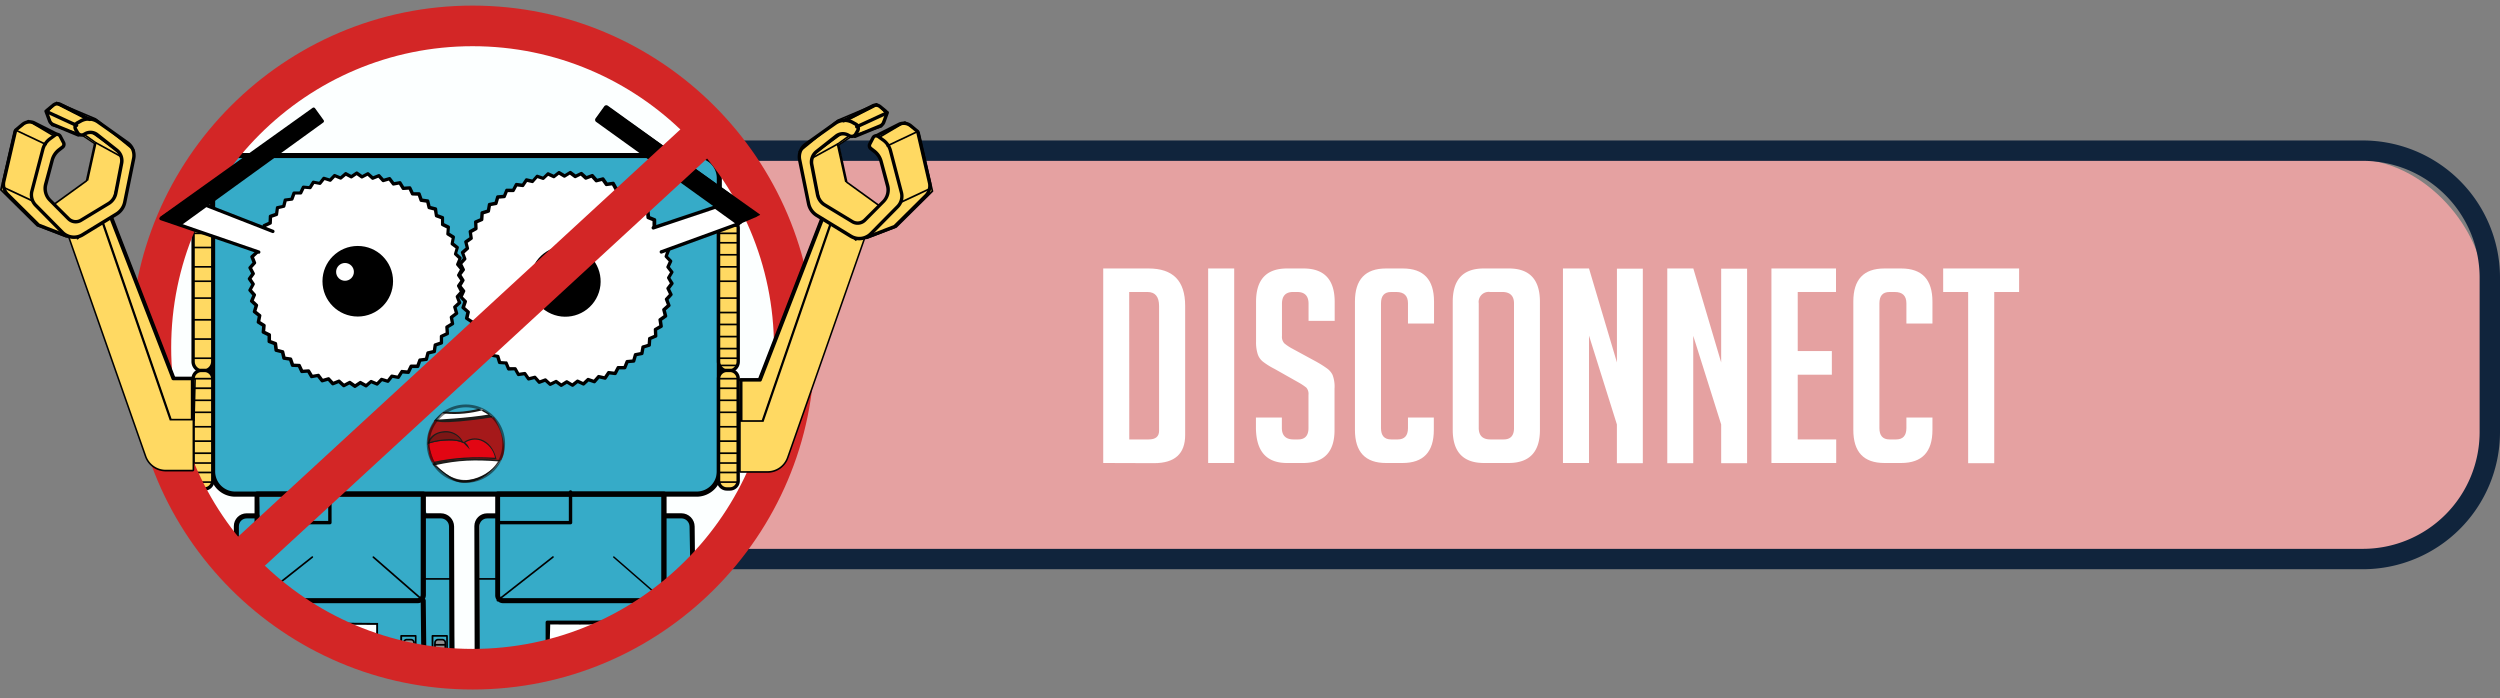 <?xml version="1.0" encoding="UTF-8" standalone="no"?>
<svg
   xmlns:dc="http://purl.org/dc/elements/1.1/"
   xmlns:cc="http://creativecommons.org/ns#"
   xmlns:rdf="http://www.w3.org/1999/02/22-rdf-syntax-ns#"
   xmlns:svg="http://www.w3.org/2000/svg"
   xmlns="http://www.w3.org/2000/svg"
   xmlns:sodipodi="http://sodipodi.sourceforge.net/DTD/sodipodi-0.dtd"
   xmlns:inkscape="http://www.inkscape.org/namespaces/inkscape"
   viewBox="0 0 613.289 171.24"
   version="1.1"
   id="svg673"
   width="613.289"
   height="171.24"
   sodipodi:docname="MartyDisconnectButtonNew.svg"
   inkscape:version="1.0.2 (1.0.2+r75+1)">
  <rect x="0" y="0" width="613.289" height="171.24" fill="#808080" stroke="none"/>
  <sodipodi:namedview
     pagecolor="#ffffff"
     bordercolor="#666666"
     borderopacity="1"
     objecttolerance="10"
     gridtolerance="10"
     guidetolerance="10"
     inkscape:pageopacity="0"
     inkscape:pageshadow="2"
     inkscape:window-width="1920"
     inkscape:window-height="1056"
     id="namedview247"
     showgrid="false"
     inkscape:zoom="3.5774321"
     inkscape:cx="120.66217"
     inkscape:cy="113.78611"
     inkscape:window-x="1920"
     inkscape:window-y="0"
     inkscape:window-maximized="1"
     inkscape:current-layer="svg673" />
  <defs
     id="defs11">
    <clipPath
       id="a"
       transform="translate(-3.99 -2.29)">
      <circle
         cx="84.26"
         cy="84.26"
         r="84.26"
         fill="none"
         id="circle2" />
    </clipPath>
    <clipPath
       id="b"
       transform="translate(-3.99 -2.29)">
      <circle
         cx="101.21"
         cy="97.64"
         r="9.26"
         fill="none"
         id="circle5" />
    </clipPath>
    <clipPath
       id="c"
       transform="translate(-3.99 -2.29)">
      <circle
         cx="101.22"
         cy="98.44"
         r="10.06"
         fill="none"
         id="circle8" />
    </clipPath>
    <clipPath
       id="b-7"
       transform="translate(-3.99 -2.29)">
      <circle
         cx="101.21"
         cy="97.64"
         r="9.26"
         fill="none"
         id="circle5-1" />
    </clipPath>
    <clipPath
       id="c-7"
       transform="translate(-3.99 -2.29)">
      <circle
         cx="101.22"
         cy="98.44"
         r="10.06"
         fill="none"
         id="circle8-2" />
    </clipPath>
  </defs>
  <path
     d="m 162.843,127.678 v 18.318 a 1.413,1.413 0 0 1 -1.449,1.368 h -37.95 a 1.297,1.297 0 0 1 -1.342,-1.252 v -24.901 h 40.794 v 6.467"
     fill="#36abc8"
     id="path335-9"
     style="stroke-width:0.894" />
  <rect
     x="94.479"
     y="39.04"
     width="514.93"
     height="100.19"
     rx="32.04"
     fill="#e5a1a1"
     id="rect13" />
  <path
     d="m 579.659,139.64 h -452.65 A 33.66,33.66 0 0 1 93.389,106.03 V 68.08 a 33.67,33.67 0 0 1 33.62,-33.62 h 452.65 a 33.67,33.67 0 0 1 33.63,33.62 V 106.03 a 33.66,33.66 0 0 1 -33.63,33.61 z m -452.65,-100.18 a 28.65,28.65 0 0 0 -28.62,28.62 V 106.03 a 28.65,28.65 0 0 0 28.62,28.61 h 452.65 a 28.65,28.65 0 0 0 28.63,-28.61 V 68.08 a 28.66,28.66 0 0 0 -28.63,-28.62 z"
     fill="#10243c"
     id="path15" />
  <circle
     cx="115.944"
     cy="85.259"
     r="80.426"
     fill="#ffffff"
     id="circle43"
     style="fill:#fcffff;fill-opacity:1;stroke-width:0.771" />
  <path
     d="m 117.683,126.596 -0.039,34.446 c 7.162,-0.252 16.792,-2.072 16.841,-2.813 l 0.335,-5.103 15.685,-0.636 c 1.485,-0.06 18.56,-12.376 19.532,-14.615 l -0.824,-10.908 -6.287,-0.41 -0.03,-5.346 h -40.794 l 0.202,5.29 z"
     fill="#36abc8"
     id="path129-2"
     sodipodi:nodetypes="ccscsccccccc"
     style="stroke-width:0.894" />
  <path
     d="M 270.639,113.58 V 65.86 h 11.1 c 6,0 9,3 9,9.16 V 106.71 q 0,6.92 -7.66,6.91 z m 6.39,-5.78 h 4.77 c 1.69,0 2.54,-0.71 2.54,-2.12 V 75.09 c 0,-2.3 -0.94,-3.46 -2.86,-3.46 h -4.47 z"
     fill="#ffffff"
     id="path653" />
  <path
     d="M 296.379,113.58 V 65.86 h 6.39 V 113.58 Z"
     fill="#ffffff"
     id="path655" />
  <path
     d="m 321.009,78.71 v -4.2 c 0,-1.92 -0.94,-2.88 -2.79,-2.88 h -1 q -2.73,0 -2.73,2.88 v 7.9 a 2.36,2.36 0 0 0 0.56,1.8 11.21,11.21 0 0 0 1.72,1.18 l 6,3.26 a 26.4,26.4 0 0 1 2.82,1.77 4.31,4.31 0 0 1 1.3,1.53 8,8 0 0 1 0.49,3.42 V 105.53 c 0,5.37 -2.6,8.05 -7.72,8.05 h -3.93 c -5.1,0 -7.63,-2.92 -7.63,-8.78 v -2.38 h 6.36 v 2.59 c 0,1.85 1,2.79 2.86,2.79 h 1.14 c 1.68,0 2.53,-0.94 2.53,-2.79 v -8.11 a 2.37,2.37 0 0 0 -0.52,-1.8 13.48,13.48 0 0 0 -1.76,-1.19 l -6,-3.39 a 18,18 0 0 1 -2.89,-1.8 3.92,3.92 0 0 1 -1.3,-1.9 9.63,9.63 0 0 1 -0.39,-3 v -9.79 c 0,-5.45 2.53,-8.17 7.63,-8.17 h 4 q 7.65,0 7.66,8.17 v 4.68 z"
     fill="#ffffff"
     id="path657" />
  <path
     d="m 351.739,102.42 v 3.05 q 0,8.1 -7.66,8.11 h -4.07 c -5.09,0 -7.62,-2.71 -7.62,-8.11 V 73.97 c 0,-5.4 2.53,-8.11 7.62,-8.11 h 4.12 q 7.65,0 7.66,8.11 v 5.39 h -6.39 v -4.94 c 0,-1.85 -0.94,-2.79 -2.86,-2.79 h -1.26 c -1.69,0 -2.5,0.94 -2.5,2.79 V 105.01 c 0,1.85 0.81,2.79 2.5,2.79 h 1.62 c 1.66,0 2.5,-0.94 2.5,-2.79 v -2.59 z"
     fill="#ffffff"
     id="path659" />
  <path
     d="m 364.069,113.58 q -7.68,0 -7.69,-8.11 V 74.03 c 0,-5.45 2.53,-8.17 7.63,-8.17 h 6.13 c 5.1,0 7.63,2.72 7.63,8.17 V 105.47 q 0,8.1 -7.69,8.11 z m 1.56,-5.78 h 3.25 c 1.69,0 2.53,-0.94 2.53,-2.79 V 74.42 c 0,-1.85 -1,-2.79 -2.86,-2.79 h -3 a 2.46,2.46 0 0 0 -2.79,2.79 V 105.01 c 0.02,1.85 0.96,2.79 2.87,2.79 z"
     fill="#ffffff"
     id="path661" />
  <path
     d="m 396.659,88.91 v -23 h 6.35 V 113.63 h -6.36 v -9.51 l -6.84,-21.78 V 113.58 h -6.39 V 65.86 h 6.39 z"
     fill="#ffffff"
     id="path663" />
  <path
     d="m 422.229,88.91 v -23 h 6.36 V 113.63 h -6.36 v -9.51 l -6.85,-21.73 V 113.63 h -6.37 V 65.86 h 6.39 z"
     fill="#ffffff"
     id="path665" />
  <path
     d="M 434.559,113.58 V 65.86 h 15.84 v 5.77 h -9.39 v 14.49 h 8.37 v 5.8 h -8.37 V 107.8 h 9.44 v 5.78 z"
     fill="#ffffff"
     id="path667" />
  <path
     d="m 474.059,102.42 v 3.05 q 0,8.1 -7.66,8.11 h -4.12 c -5.1,0 -7.63,-2.71 -7.63,-8.11 V 73.97 c 0,-5.4 2.53,-8.11 7.63,-8.11 h 4.12 q 7.65,0 7.66,8.11 v 5.39 h -6.39 v -4.94 c 0,-1.85 -0.94,-2.79 -2.86,-2.79 h -1.26 c -1.69,0 -2.5,0.94 -2.5,2.79 V 105.01 c 0,1.85 0.81,2.79 2.5,2.79 h 1.62 c 1.65,0 2.5,-0.94 2.5,-2.79 v -2.59 z"
     fill="#ffffff"
     id="path669" />
  <path
     d="M 489.219,71.63 V 113.63 h -6.4 V 71.63 h -6.13 v -5.77 h 18.63 v 5.77 z"
     fill="#ffffff"
     id="path671" />
  <path
     d="M 170.91,121.212 H 57.704 a 5.554,5.554 0 0 1 -5.554,-5.554 V 43.71 a 5.554,5.554 0 0 1 5.554,-5.554 H 170.91 a 5.554,5.554 0 0 1 5.554,5.554 v 71.947 a 5.563,5.563 0 0 1 -5.554,5.554 z"
     fill="#36abc8"
     id="path443"
     style="stroke-width:0.894" />
  <path
     d="m 58.572,127.215 -0.448,7.61 c 1.168,3.482 19.361,16.736 23.87,18.27 14.467,-0.039 10.256,-0.197 10.256,-0.197 0.492,1.156 -0.402,2.868 0.489,4.296 1.975,1.363 16.138,3.737 18.753,3.717 l -0.761,-31.571 -0.698,-2.212 -5.166,-0.597 -1.664,-4.687 H 63.669 l -0.231,4.584 z"
     fill="#36abc8"
     id="path131-2"
     sodipodi:nodetypes="cccsccccccccc"
     style="stroke-width:0.894" />
  <path
     d="M 102.371,147.973 H 64.412 a 1.932,1.932 0 0 1 -1.968,-1.878 v -24.883 a 0.626,0.626 0 0 1 0.626,-0.626 h 40.794 a 0.626,0.626 0 0 1 0.617,0.626 v 6.467 a 0.438,0.438 0 0 1 0,0.107 v 18.21 a 2.039,2.039 0 0 1 -2.111,1.977 z M 63.669,121.847 v 24.257 a 0.68,0.68 0 0 0 0.716,0.626 h 37.986 a 0.805,0.805 0 0 0 0.832,-0.742 v -18.309 a 0.438,0.438 0 0 1 0,-0.107 v -5.724 z"
     id="path163-2"
     style="fill:#000000;fill-opacity:1;stroke-width:0.894" />
  <path
     d="m 161.394,147.973 h -37.95 a 1.923,1.923 0 0 1 -1.959,-1.878 v -24.883 a 0.626,0.626 0 0 1 0.617,-0.626 h 40.794 a 0.635,0.635 0 0 1 0.626,0.626 v 6.467 c 0,0 0,0.072 0,0.107 v 18.21 a 2.039,2.039 0 0 1 -2.129,1.977 z m -38.71,-26.126 v 24.257 a 0.68,0.68 0 0 0 0.716,0.626 h 37.995 a 0.796,0.796 0 0 0 0.823,-0.742 v -18.309 c 0,0 0,-0.072 0,-0.107 v -5.724 z"
     id="path337-3"
     style="fill:#000000;fill-opacity:1;stroke-width:0.894" />
  <path
     d="M 170.91,121.847 H 57.704 a 6.189,6.189 0 0 1 -6.18,-6.18 v -71.965 a 6.189,6.189 0 0 1 6.18,-6.171 H 170.91 a 6.18,6.18 0 0 1 6.171,6.171 v 71.956 a 6.198,6.198 0 0 1 -6.171,6.189 z M 57.704,38.773 a 4.937,4.937 0 0 0 -4.919,4.928 v 71.956 a 4.928,4.928 0 0 0 4.928,4.928 H 170.91 a 4.946,4.946 0 0 0 4.928,-4.928 V 43.701 a 4.937,4.937 0 0 0 -4.928,-4.928 z"
     id="path445"
     style="fill:#000000;fill-opacity:1;stroke-width:0.894" />
  <polygon
     points="82,105.01 80.22,104.94 79.63,103.25 77.86,103 77.45,101.25 75.72,100.82 75.5,99.05 73.82,98.43 73.79,96.64 72.17,95.85 72.33,94.06 70.81,93.12 71.14,91.36 69.74,90.25 70.25,88.54 68.97,87.29 69.67,85.65 68.53,84.27 69.38,82.7 68.39,81.22 69.41,79.75 68.58,78.17 69.75,76.81 69.08,75.15 70.39,73.93 69.89,72.2 71.33,71.13 71.02,69.37 72.55,68.44 72.42,66.65 74.05,65.89 74.12,64.1 75.81,63.52 76.06,61.75 77.81,61.34 78.24,59.61 80.01,59.38 80.63,57.7 82.42,57.67 83.21,56.05 85,56.21 85.94,54.7 87.7,55.03 88.81,53.63 90.51,54.15 91.76,52.86 93.41,53.56 94.79,52.41 96.35,53.27 97.84,52.27 99.31,53.3 100.89,52.46 102.24,53.64 103.91,52.97 105.13,54.28 106.85,53.78 107.93,55.22 109.69,54.9 110.62,56.43 112.41,56.31 113.17,57.94 114.96,58 115.54,59.69 117.31,59.95 117.72,61.69 119.45,62.12 119.68,63.9 121.36,64.52 121.39,66.31 123,67.1 122.85,68.88 124.36,69.83 124.03,71.59 125.43,72.69 124.92,74.41 126.2,75.65 125.5,77.3 126.65,78.67 125.78,80.24 126.79,81.73 125.76,83.19 126.6,84.78 125.43,86.14 126.09,87.8 124.78,89.01 125.28,90.73 123.84,91.82 124.16,93.58 122.63,94.51 122.74,96.3 121.12,97.06 121.06,98.84 119.37,99.43 119.11,101.2 117.37,101.61 116.94,103.34 115.16,103.56 114.54,105.24 112.75,105.27 111.96,106.88 110.18,106.73 109.23,108.25 107.47,107.92 106.37,109.32 104.65,108.81 103.4,110.09 101.75,109.39 100.38,110.54 98.81,109.68 97.33,110.67 95.87,109.65 94.28,110.48 92.92,109.31 91.27,109.98 90.04,108.67 88.32,109.17 87.24,107.73 85.48,108.05 84.55,106.51 82.77,106.64 "
     fill="#ffffff"
     id="polygon595"
     transform="matrix(0.894,0,0,0.894,0.014,-4.267)" />
  <path
     d="m 100.358,91.687 a 0.358,0.358 0 0 1 -0.233,0.054 l -1.351,-0.116 -0.716,1.145 a 0.411,0.411 0 0 1 -0.429,0.188 l -1.324,-0.25 -0.832,1.055 a 0.411,0.411 0 0 1 -0.447,0.143 l -1.288,-0.385 -0.948,0.966 a 0.394,0.394 0 0 1 -0.456,0.089 l -1.243,-0.519 -1.029,0.894 a 0.42,0.42 0 0 1 -0.465,0.054 l -1.181,-0.653 -1.118,0.751 a 0.385,0.385 0 0 1 -0.465,0 l -1.109,-0.769 -1.19,0.626 a 0.402,0.402 0 0 1 -0.465,-0.054 L 83.051,94.012 81.799,94.513 A 0.411,0.411 0 0 1 81.343,94.406 l -0.894,-0.984 -1.288,0.376 a 0.411,0.411 0 0 1 -0.447,-0.152 l -0.885,-1.109 -1.324,0.241 a 0.394,0.394 0 0 1 -0.42,-0.197 l -0.671,-1.145 -1.342,0.098 a 0.42,0.42 0 0 1 -0.402,-0.241 L 73.097,90.068 71.746,90.014 A 0.402,0.402 0 0 1 71.37,89.737 L 70.932,88.467 69.599,88.27 a 0.411,0.411 0 0 1 -0.349,-0.313 l -0.304,-1.315 -1.306,-0.322 a 0.42,0.42 0 0 1 -0.313,-0.349 l -0.17,-1.342 -1.261,-0.465 a 0.394,0.394 0 0 1 -0.268,-0.376 v -1.351 l -1.216,-0.599 a 0.42,0.42 0 0 1 -0.233,-0.411 l 0.116,-1.342 -1.136,-0.716 a 0.411,0.411 0 0 1 -0.188,-0.429 l 0.25,-1.324 -1.064,-0.841 A 0.402,0.402 0 0 1 62.024,76.338 l 0.385,-1.297 -0.966,-0.894 a 0.402,0.402 0 0 1 -0.089,-0.456 l 0.528,-1.234 -0.894,-1.038 a 0.42,0.42 0 0 1 0,-0.465 l 0.644,-1.19 -0.796,-1.163 a 0.42,0.42 0 0 1 0,-0.42 l 0.769,-1.1 -0.626,-1.199 a 0.402,0.402 0 0 1 0.054,-0.465 l 0.894,-1.02 -0.501,-1.252 a 0.42,0.42 0 0 1 0.107,-0.456 l 0.984,-0.894 -0.376,-1.306 a 0.42,0.42 0 0 1 0.152,-0.447 l 1.073,-0.805 -0.233,-1.324 a 0.411,0.411 0 0 1 0.197,-0.429 l 1.154,-0.698 -0.072,-1.404 a 0.394,0.394 0 0 1 0.241,-0.402 l 1.225,-0.581 0.054,-1.342 a 0.394,0.394 0 0 1 0.277,-0.376 l 1.27,-0.447 0.197,-1.333 a 0.385,0.385 0 0 1 0.313,-0.34 l 1.279,-0.268 0.322,-1.306 a 0.411,0.411 0 0 1 0.349,-0.304 l 1.342,-0.17 0.465,-1.27 a 0.394,0.394 0 0 1 0.376,-0.268 h 1.351 l 0.59,-1.216 a 0.429,0.429 0 0 1 0.411,-0.233 l 1.342,0.125 0.716,-1.145 a 0.42,0.42 0 0 1 0.429,-0.188 l 1.324,0.259 0.841,-1.064 a 0.411,0.411 0 0 1 0.438,-0.143 l 1.288,0.394 0.939,-0.966 a 0.394,0.394 0 0 1 0.456,-0.089 l 1.243,0.519 1.038,-0.894 a 0.394,0.394 0 0 1 0.456,-0.089 l 1.181,0.644 1.127,-0.751 a 0.394,0.394 0 0 1 0.465,0 l 1.1,0.778 1.199,-0.635 a 0.42,0.42 0 0 1 0.465,0.054 l 1.011,0.894 1.261,-0.501 a 0.411,0.411 0 0 1 0.456,0.098 l 0.894,0.993 1.297,-0.376 a 0.429,0.429 0 0 1 0.447,0.143 l 0.814,1.082 1.324,-0.233 a 0.411,0.411 0 0 1 0.429,0.188 l 0.698,1.154 1.342,-0.089 a 0.42,0.42 0 0 1 0.402,0.233 l 0.581,1.234 h 1.342 a 0.411,0.411 0 0 1 0.376,0.277 l 0.447,1.279 1.333,0.188 a 0.411,0.411 0 0 1 0.34,0.313 l 0.313,1.315 1.306,0.331 a 0.402,0.402 0 0 1 0.304,0.349 l 0.17,1.333 1.27,0.465 a 0.411,0.411 0 0 1 0.268,0.385 v 1.351 l 1.207,0.59 a 0.429,0.429 0 0 1 0.233,0.402 l -0.116,1.351 1.145,0.716 a 0.42,0.42 0 0 1 0.188,0.429 l -0.25,1.324 1.055,0.832 a 0.42,0.42 0 0 1 0.143,0.447 l -0.394,1.288 0.966,0.894 a 0.394,0.394 0 0 1 0.089,0.456 l -0.501,1.333 0.894,1.038 a 0.394,0.394 0 0 1 0,0.465 l -0.653,1.181 0.76,1.118 a 0.402,0.402 0 0 1 0,0.465 l -0.778,1.109 0.635,1.19 a 0.42,0.42 0 0 1 -0.054,0.465 l -0.894,1.029 0.501,1.243 a 0.411,0.411 0 0 1 -0.098,0.456 l -0.993,0.894 0.376,1.297 a 0.411,0.411 0 0 1 -0.143,0.438 l -1.082,0.823 0.233,1.324 a 0.394,0.394 0 0 1 -0.188,0.42 l -1.163,0.707 0.089,1.351 a 0.394,0.394 0 0 1 -0.233,0.394 l -1.225,0.572 v 1.351 a 0.429,0.429 0 0 1 -0.277,0.376 l -1.279,0.438 -0.188,1.333 a 0.42,0.42 0 0 1 -0.313,0.349 l -1.315,0.304 -0.331,1.306 a 0.42,0.42 0 0 1 -0.349,0.313 l -1.333,0.17 -0.438,1.288 a 0.438,0.438 0 0 1 -0.385,0.277 h -1.351 l -0.59,1.216 a 0.394,0.394 0 0 1 -0.188,0.188 z M 98.355,90.792 a 0.376,0.376 0 0 1 0.241,-0.054 l 1.315,0.116 0.581,-1.19 a 0.429,0.429 0 0 1 0.367,-0.233 h 1.315 l 0.456,-1.234 a 0.394,0.394 0 0 1 0.331,-0.268 l 1.306,-0.17 0.322,-1.27 a 0.42,0.42 0 0 1 0.304,-0.304 l 1.288,-0.304 0.188,-1.306 a 0.411,0.411 0 0 1 0.268,-0.331 l 1.252,-0.429 V 82.501 a 0.402,0.402 0 0 1 0.241,-0.358 l 1.19,-0.563 -0.089,-1.315 a 0.429,0.429 0 0 1 0.206,-0.385 l 1.127,-0.68 -0.233,-1.297 a 0.42,0.42 0 0 1 0.161,-0.403 l 1.055,-0.796 -0.367,-1.27 a 0.394,0.394 0 0 1 0.116,-0.411 l 0.966,-0.894 -0.447,-1.199 a 0.438,0.438 0 0 1 0.072,-0.429 l 0.894,-0.993 -0.617,-1.172 a 0.429,0.429 0 0 1 0,-0.429 l 0.76,-1.082 -0.742,-1.091 a 0.394,0.394 0 0 1 0,-0.429 l 0.635,-1.163 -0.841,-1.011 a 0.402,0.402 0 0 1 -0.063,-0.42 l 0.51,-1.216 -0.939,-0.894 a 0.394,0.394 0 0 1 -0.107,-0.411 l 0.376,-1.27 -1.064,-0.787 a 0.411,0.411 0 0 1 -0.143,-0.402 l 0.241,-1.297 -1.118,-0.698 a 0.394,0.394 0 0 1 -0.188,-0.385 l 0.107,-1.315 -1.181,-0.581 a 0.402,0.402 0 0 1 -0.233,-0.367 v -1.315 l -1.234,-0.456 a 0.411,0.411 0 0 1 -0.268,-0.331 l -0.224,-1.351 -1.279,-0.322 a 0.411,0.411 0 0 1 -0.295,-0.304 l -0.304,-1.288 -1.306,-0.188 a 0.394,0.394 0 0 1 -0.331,-0.268 l -0.438,-1.252 -1.315,-0.045 a 0.429,0.429 0 0 1 -0.358,-0.241 l -0.563,-1.199 -1.315,0.089 a 0.385,0.385 0 0 1 -0.376,-0.197 l -0.689,-1.127 -1.297,0.233 A 0.394,0.394 0 0 1 96.19,45.365 L 95.385,44.309 94.124,44.676 A 0.411,0.411 0 0 1 93.704,44.56 l -0.894,-0.966 -1.234,0.492 a 0.385,0.385 0 0 1 -0.42,-0.072 l -0.993,-0.894 -1.172,0.617 a 0.438,0.438 0 0 1 -0.429,0 l -1.073,-0.76 -1.1,0.742 a 0.411,0.411 0 0 1 -0.429,0 l -1.118,-0.581 -1.011,0.841 a 0.411,0.411 0 0 1 -0.429,0.063 l -1.216,-0.51 -0.894,0.948 a 0.411,0.411 0 0 1 -0.411,0.107 l -1.261,-0.411 -0.823,1.038 a 0.402,0.402 0 0 1 -0.402,0.143 l -1.288,-0.241 -0.698,1.118 a 0.411,0.411 0 0 1 -0.394,0.188 l -1.315,-0.116 -0.572,1.19 a 0.411,0.411 0 0 1 -0.367,0.233 h -1.315 l -0.456,1.234 a 0.42,0.42 0 0 1 -0.34,0.268 l -1.324,0.17 -0.322,1.279 a 0.385,0.385 0 0 1 -0.304,0.295 l -1.288,0.304 -0.179,1.306 a 0.438,0.438 0 0 1 -0.241,0.394 l -1.243,0.429 -0.054,1.315 a 0.376,0.376 0 0 1 -0.233,0.358 l -1.199,0.563 0.089,1.315 a 0.402,0.402 0 0 1 -0.197,0.376 l -1.127,0.689 0.224,1.297 a 0.411,0.411 0 0 1 -0.152,0.402 l -1.064,0.787 0.376,1.27 a 0.447,0.447 0 0 1 -0.116,0.42 l -0.966,0.894 0.483,1.225 a 0.402,0.402 0 0 1 -0.063,0.42 l -0.894,1.002 0.617,1.172 a 0.411,0.411 0 0 1 0,0.429 l -0.742,1.038 0.724,1.091 a 0.411,0.411 0 0 1 0,0.429 L 61.818,71.061 62.712,72.072 a 0.411,0.411 0 0 1 0.063,0.429 l -0.519,1.207 0.948,0.894 a 0.411,0.411 0 0 1 0.107,0.411 l -0.385,1.261 1.038,0.823 a 0.402,0.402 0 0 1 0.152,0.402 l -0.25,1.288 1.118,0.698 a 0.429,0.429 0 0 1 0.197,0.394 l -0.116,1.315 1.19,0.572 a 0.447,0.447 0 0 1 0.233,0.367 v 1.315 l 1.234,0.456 a 0.411,0.411 0 0 1 0.268,0.376 l 0.17,1.306 1.27,0.322 a 0.402,0.402 0 0 1 0.304,0.304 l 0.304,1.279 1.306,0.188 a 0.438,0.438 0 0 1 0.331,0.277 l 0.429,1.243 1.315,0.054 a 0.402,0.402 0 0 1 0.358,0.233 l 0.563,1.199 1.315,-0.089 a 0.42,0.42 0 0 1 0.385,0.197 l 0.68,1.127 1.297,-0.224 a 0.394,0.394 0 0 1 0.402,0.152 l 0.796,1.064 1.261,-0.367 a 0.394,0.394 0 0 1 0.411,0.116 l 0.894,0.957 1.216,-0.483 a 0.411,0.411 0 0 1 0.429,0.063 l 0.993,0.894 1.172,-0.617 a 0.411,0.411 0 0 1 0.429,0 l 1.082,0.751 1.091,-0.724 a 0.376,0.376 0 0 1 0.429,0 l 1.154,0.635 1.011,-0.841 a 0.402,0.402 0 0 1 0.42,-0.063 l 1.216,0.51 0.894,-0.948 a 0.411,0.411 0 0 1 0.411,-0.107 l 1.27,0.385 0.814,-1.038 a 0.411,0.411 0 0 1 0.402,-0.152 l 1.297,0.25 0.698,-1.118 a 0.438,0.438 0 0 1 0.188,-0.179 z"
     id="path597-6"
     style="fill:#000000;fill-opacity:1;stroke-width:0.894" />
  <circle
     cx="87.765"
     cy="68.995"
     r="8.658"
     id="circle607"
     style="fill:#000000;fill-opacity:1;stroke-width:0.894" />
  <circle
     cx="84.635"
     cy="66.697"
     r="2.182"
     fill="#ffffff"
     id="circle619"
     style="stroke-width:0.894" />
  <polygon
     points="126.9,81.6 125.95,80.08 127.02,78.64 126.24,77.04 127.46,75.72 126.84,74.04 128.19,72.86 127.75,71.13 129.22,70.09 128.96,68.32 130.53,67.44 130.46,65.65 132.11,64.95 132.23,63.16 133.94,62.63 134.25,60.86 136,60.52 136.5,58.79 138.28,58.63 138.95,56.97 140.74,56.99 141.58,55.41 143.36,55.62 144.35,54.14 146.1,54.54 147.25,53.16 148.95,53.74 150.24,52.49 151.86,53.23 153.27,52.14 154.81,53.05 156.32,52.1 157.76,53.17 159.36,52.39 160.68,53.61 162.36,52.98 163.55,54.33 165.28,53.9 166.32,55.36 168.09,55.1 168.96,56.67 170.76,56.61 171.46,58.25 173.25,58.38 173.77,60.08 175.54,60.4 175.88,62.15 177.61,62.65 177.77,64.42 179.44,65.09 179.41,66.89 180.99,67.73 180.79,69.5 182.27,70.5 181.87,72.25 183.24,73.4 182.67,75.1 183.92,76.38 183.17,78.01 184.27,79.41 183.35,80.95 184.31,82.47 183.23,83.91 184.02,85.51 182.8,86.83 183.42,88.51 182.07,89.7 182.51,91.42 181.04,92.46 181.3,94.23 179.73,95.11 179.8,96.9 178.15,97.6 178.03,99.4 176.32,99.92 176.01,101.69 174.25,102.03 173.76,103.76 171.98,103.92 171.31,105.58 169.52,105.56 168.68,107.14 166.91,106.93 165.91,108.41 164.16,108.02 163.01,109.39 161.31,108.82 160.02,110.06 158.4,109.31 156.99,110.42 155.45,109.5 153.94,110.45 152.5,109.38 150.89,110.17 149.57,108.94 147.9,109.57 146.71,108.22 144.98,108.66 143.94,107.19 142.17,107.45 141.29,105.88 139.5,105.95 138.8,104.3 137.01,104.17 136.49,102.47 134.71,102.16 134.38,100.4 132.65,99.91 132.49,98.13 130.82,97.46 130.85,95.67 129.26,94.83 129.48,93.05 127.99,92.05 128.39,90.31 127.02,89.15 127.59,87.45 126.34,86.17 127.1,84.55 125.99,83.14 "
     fill="#ffffff"
     id="polygon611"
     transform="matrix(0.894,0,0,0.894,0.014,-4.267)" />
  <path
     d="m 126.967,92.197 a 0.376,0.376 0 0 1 -0.152,-0.161 l -0.662,-1.181 -1.351,0.054 a 0.429,0.429 0 0 1 -0.394,-0.25 l -0.528,-1.243 -1.351,-0.098 A 0.402,0.402 0 0 1 122.164,89.03 l -0.394,-1.279 -1.342,-0.241 a 0.411,0.411 0 0 1 -0.331,-0.331 l -0.25,-1.315 -1.306,-0.376 a 0.402,0.402 0 0 1 -0.295,-0.358 l -0.125,-1.342 -1.252,-0.501 a 0.429,0.429 0 0 1 -0.259,-0.394 v -1.351 l -1.19,-0.635 a 0.411,0.411 0 0 1 -0.215,-0.411 l 0.152,-1.342 -1.118,-0.742 a 0.438,0.438 0 0 1 -0.17,-0.438 l 0.304,-1.315 -1.038,-0.894 a 0.411,0.411 0 0 1 -0.125,-0.447 l 0.429,-1.288 -0.894,-0.966 a 0.42,0.42 0 0 1 -0.081,-0.465 l 0.572,-1.216 -0.832,-1.064 a 0.42,0.42 0 0 1 0,-0.465 l 0.689,-1.163 -0.716,-1.136 a 0.42,0.42 0 0 1 0,-0.465 l 0.814,-1.091 -0.59,-1.207 a 0.394,0.394 0 0 1 0.063,-0.456 l 0.894,-0.993 -0.474,-1.27 a 0.42,0.42 0 0 1 0.116,-0.447 l 1.02,-0.894 -0.331,-1.306 a 0.42,0.42 0 0 1 0.161,-0.438 l 1.109,-0.778 -0.197,-1.342 a 0.429,0.429 0 0 1 0.206,-0.42 l 1.181,-0.653 -0.063,-1.324 a 0.411,0.411 0 0 1 0.25,-0.402 l 1.234,-0.519 0.098,-1.36 a 0.411,0.411 0 0 1 0.295,-0.367 l 1.279,-0.394 0.233,-1.333 a 0.42,0.42 0 0 1 0.331,-0.331 l 1.324,-0.259 0.376,-1.297 a 0.411,0.411 0 0 1 0.358,-0.304 l 1.377,-0.116 0.51,-1.261 a 0.402,0.402 0 0 1 0.385,-0.25 h 1.351 l 0.635,-1.19 a 0.42,0.42 0 0 1 0.411,-0.224 l 1.342,0.161 0.751,-1.118 a 0.402,0.402 0 0 1 0.429,-0.17 l 1.324,0.295 0.894,-1.029 a 0.402,0.402 0 0 1 0.447,-0.125 l 1.279,0.429 0.975,-0.939 a 0.394,0.394 0 0 1 0.456,-0.081 l 1.225,0.563 1.055,-0.832 a 0.42,0.42 0 0 1 0.465,0 l 1.163,0.689 1.145,-0.716 a 0.402,0.402 0 0 1 0.465,0 l 1.082,0.805 1.207,-0.59 a 0.42,0.42 0 0 1 0.465,0.072 l 0.993,0.894 1.261,-0.474 a 0.438,0.438 0 0 1 0.456,0.116 l 0.894,1.02 1.297,-0.331 a 0.402,0.402 0 0 1 0.438,0.161 l 0.787,1.109 1.333,-0.197 a 0.402,0.402 0 0 1 0.42,0.206 l 0.662,1.181 1.351,-0.054 a 0.42,0.42 0 0 1 0.394,0.259 l 0.528,1.234 1.351,0.098 a 0.411,0.411 0 0 1 0.367,0.286 l 0.394,1.288 1.333,0.233 a 0.429,0.429 0 0 1 0.34,0.331 l 0.25,1.324 1.306,0.367 a 0.438,0.438 0 0 1 0.295,0.367 l 0.125,1.333 1.252,0.51 a 0.411,0.411 0 0 1 0.259,0.385 v 1.351 l 1.19,0.635 a 0.402,0.402 0 0 1 0.215,0.411 l -0.152,1.333 1.109,0.76 a 0.402,0.402 0 0 1 0.179,0.429 l -0.304,1.315 1.038,0.894 a 0.42,0.42 0 0 1 0.125,0.447 l -0.519,1.315 0.939,0.966 a 0.42,0.42 0 0 1 0.081,0.465 l -0.563,1.216 0.823,1.064 a 0.402,0.402 0 0 1 0,0.465 l -0.689,1.163 0.724,1.136 a 0.438,0.438 0 0 1 0,0.474 l -0.805,1.1 0.59,1.207 a 0.394,0.394 0 0 1 -0.063,0.456 l -0.894,1.002 0.465,1.261 a 0.394,0.394 0 0 1 -0.107,0.447 l -1.02,0.894 0.331,1.297 a 0.429,0.429 0 0 1 -0.161,0.438 l -1.109,0.787 0.197,1.333 a 0.438,0.438 0 0 1 -0.206,0.42 l -1.19,0.653 0.054,1.36 a 0.402,0.402 0 0 1 -0.25,0.394 l -1.243,0.528 -0.089,1.351 a 0.438,0.438 0 0 1 -0.295,0.367 l -1.279,0.394 -0.241,1.333 a 0.402,0.402 0 0 1 -0.322,0.331 l -1.324,0.259 -0.376,1.306 a 0.411,0.411 0 0 1 -0.358,0.295 l -1.333,0.116 -0.51,1.261 a 0.429,0.429 0 0 1 -0.394,0.259 h -1.351 l -0.626,1.199 a 0.438,0.438 0 0 1 -0.42,0.215 l -1.333,-0.161 -0.751,1.118 a 0.394,0.394 0 0 1 -0.429,0.17 l -1.324,-0.295 -0.894,1.029 a 0.411,0.411 0 0 1 -0.447,0.134 l -1.279,-0.438 -0.975,0.894 a 0.394,0.394 0 0 1 -0.456,0.081 l -1.225,-0.563 -1.055,0.832 a 0.42,0.42 0 0 1 -0.465,0 l -1.163,-0.689 -1.145,0.716 a 0.402,0.402 0 0 1 -0.465,0 l -1.091,-0.805 -1.199,0.59 a 0.438,0.438 0 0 1 -0.465,-0.063 l -0.993,-0.894 -1.261,0.465 a 0.402,0.402 0 0 1 -0.456,-0.116 l -0.894,-1.02 -1.306,0.331 a 0.402,0.402 0 0 1 -0.438,-0.161 l -0.778,-1.1 -1.333,0.188 a 0.394,0.394 0 0 1 -0.268,-0.072 z m -2.63,-3.533 a 0.385,0.385 0 0 1 0.179,0.197 l 0.51,1.207 h 1.324 a 0.411,0.411 0 0 1 0.376,0.206 l 0.644,1.154 1.297,-0.188 a 0.429,0.429 0 0 1 0.402,0.17 l 0.76,1.082 1.27,-0.322 a 0.411,0.411 0 0 1 0.411,0.125 l 0.894,0.993 1.234,-0.456 a 0.42,0.42 0 0 1 0.429,0.089 l 0.975,0.894 1.172,-0.572 a 0.411,0.411 0 0 1 0.429,0 l 1.064,0.787 1.109,-0.698 a 0.429,0.429 0 0 1 0.438,0 l 1.127,0.68 1.046,-0.814 a 0.411,0.411 0 0 1 0.429,-0.054 l 1.19,0.555 0.948,-0.894 a 0.402,0.402 0 0 1 0.42,-0.089 l 1.243,0.42 0.894,-1.011 a 0.402,0.402 0 0 1 0.402,-0.134 l 1.288,0.286 0.733,-1.091 a 0.429,0.429 0 0 1 0.394,-0.179 l 1.306,0.161 0.617,-1.172 a 0.402,0.402 0 0 1 0.376,-0.215 h 1.315 l 0.492,-1.225 a 0.438,0.438 0 0 1 0.349,-0.259 l 1.306,-0.116 0.367,-1.279 a 0.411,0.411 0 0 1 0.313,-0.286 l 1.297,-0.25 0.233,-1.306 a 0.402,0.402 0 0 1 0.286,-0.322 l 1.252,-0.385 0.089,-1.324 a 0.402,0.402 0 0 1 0.25,-0.349 l 1.216,-0.519 -0.054,-1.315 a 0.402,0.402 0 0 1 0.215,-0.376 l 1.127,-0.662 -0.197,-1.306 a 0.42,0.42 0 0 1 0.17,-0.394 l 1.082,-0.769 -0.322,-1.27 a 0.42,0.42 0 0 1 0.134,-0.411 l 0.993,-0.894 -0.465,-1.216 a 0.411,0.411 0 0 1 0.089,-0.42 l 0.894,-0.975 -0.572,-1.181 a 0.411,0.411 0 0 1 0,-0.429 l 0.796,-1.055 -0.635,-1.127 a 0.411,0.411 0 0 1 0,-0.429 l 0.671,-1.136 -0.805,-1.038 a 0.411,0.411 0 0 1 -0.054,-0.429 l 0.546,-1.19 -0.894,-0.948 a 0.429,0.429 0 0 1 -0.098,-0.42 l 0.42,-1.252 -1.011,-0.894 a 0.42,0.42 0 0 1 -0.134,-0.411 l 0.295,-1.288 -1.091,-0.733 a 0.402,0.402 0 0 1 -0.179,-0.394 l 0.098,-1.243 -1.172,-0.626 a 0.394,0.394 0 0 1 -0.215,-0.367 v -1.324 l -1.225,-0.492 a 0.429,0.429 0 0 1 -0.259,-0.349 l -0.098,-1.315 -1.27,-0.358 a 0.42,0.42 0 0 1 -0.295,-0.322 l -0.25,-1.288 -1.306,-0.233 a 0.438,0.438 0 0 1 -0.322,-0.286 l -0.385,-1.252 -1.324,-0.098 a 0.411,0.411 0 0 1 -0.349,-0.25 l -0.51,-1.207 -1.324,0.045 a 0.402,0.402 0 0 1 -0.376,-0.206 l -0.644,-1.154 -1.306,0.188 a 0.402,0.402 0 0 1 -0.394,-0.17 l -0.769,-1.082 -1.27,0.322 a 0.42,0.42 0 0 1 -0.411,-0.125 l -0.894,-0.993 -1.234,0.456 a 0.42,0.42 0 0 1 -0.42,-0.081 l -0.975,-0.894 -1.172,0.581 a 0.411,0.411 0 0 1 -0.429,-0.045 l -1.064,-0.787 -1.118,0.698 a 0.429,0.429 0 0 1 -0.429,0 l -1.136,-0.68 -1.038,0.814 a 0.402,0.402 0 0 1 -0.42,0 l -1.181,-0.537 -0.948,0.894 a 0.402,0.402 0 0 1 -0.42,0.089 l -1.252,-0.42 -0.894,1.011 a 0.438,0.438 0 0 1 -0.358,0.215 l -1.288,-0.295 -0.733,1.091 a 0.394,0.394 0 0 1 -0.394,0.179 l -1.306,-0.152 -0.626,1.163 a 0.42,0.42 0 0 1 -0.367,0.224 h -1.315 l -0.501,1.234 a 0.385,0.385 0 0 1 -0.34,0.25 l -1.306,0.116 -0.367,1.279 a 0.429,0.429 0 0 1 -0.322,0.295 l -1.288,0.241 -0.233,1.306 a 0.402,0.402 0 0 1 -0.286,0.322 l -1.252,0.385 -0.089,1.324 a 0.402,0.402 0 0 1 -0.25,0.349 l -1.216,0.519 0.054,1.324 a 0.438,0.438 0 0 1 -0.215,0.376 l -1.154,0.644 0.188,1.297 a 0.385,0.385 0 0 1 -0.17,0.394 l -1.082,0.769 0.322,1.27 a 0.394,0.394 0 0 1 -0.125,0.411 l -0.993,0.894 0.456,1.234 a 0.402,0.402 0 0 1 -0.081,0.42 l -0.894,0.975 0.581,1.181 a 0.411,0.411 0 0 1 0,0.429 l -0.787,1.055 0.698,1.118 a 0.394,0.394 0 0 1 0,0.429 l -0.671,1.136 0.814,1.038 a 0.394,0.394 0 0 1 0.045,0.429 l -0.555,1.199 0.894,0.894 a 0.429,0.429 0 0 1 0.098,0.42 l -0.429,1.252 1.02,0.894 a 0.42,0.42 0 0 1 0.134,0.411 l -0.295,1.288 1.091,0.724 a 0.394,0.394 0 0 1 0.179,0.394 l -0.152,1.315 1.163,0.617 a 0.42,0.42 0 0 1 0.224,0.367 v 1.324 l 1.225,0.492 a 0.438,0.438 0 0 1 0.259,0.349 l 0.116,1.306 1.27,0.367 a 0.402,0.402 0 0 1 0.295,0.313 l 0.25,1.297 1.306,0.233 a 0.402,0.402 0 0 1 0.322,0.286 l 0.385,1.252 1.315,0.089 a 0.322,0.322 0 0 1 0.116,0 z"
     id="path613"
     style="fill:#000000;fill-opacity:1;stroke-width:0.894" />
  <circle
     cx="7.8"
     cy="154.724"
     r="8.658"
     transform="rotate(-60.65)"
     id="circle615"
     style="fill:#000000;fill-opacity:1;stroke-width:0.894" />
  <circle
     cx="137.996"
     cy="64.586"
     r="2.182"
     fill="#ffffff"
     id="circle623"
     style="stroke-width:0.894" />
  <path
     d="M 49.868,91.025 H 49.707 A 2.334,2.334 0 0 1 47.418,88.69 V 55.999 a 2.325,2.325 0 0 1 2.334,-2.325 h 0.161 a 2.325,2.325 0 0 1 2.325,2.325 v 32.691 a 2.325,2.325 0 0 1 -2.37,2.334 z"
     fill="#ffd962"
     id="path253-3"
     style="stroke-width:0.894" />
  <path
     d="M 49.868,91.436 H 49.707 A 2.737,2.737 0 0 1 46.962,88.69 V 56.008 a 2.746,2.746 0 0 1 2.746,-2.755 h 0.161 a 2.755,2.755 0 0 1 2.746,2.755 v 32.682 a 2.746,2.746 0 0 1 -2.746,2.746 z M 49.707,54.085 a 1.923,1.923 0 0 0 -1.923,1.923 v 32.682 a 1.932,1.932 0 0 0 1.923,1.923 h 0.161 a 1.923,1.923 0 0 0 1.914,-1.923 V 56.008 a 1.914,1.914 0 0 0 -1.914,-1.923 z"
     id="path255-5"
     style="fill:#000000;fill-opacity:1;stroke-width:0.894" />
  <path
     d="m 50.173,119.95 h -0.769 a 2.03,2.03 0 0 1 -1.986,-2.021 V 92.885 a 2.03,2.03 0 0 1 2.021,-2.021 h 0.769 a 2.021,2.021 0 0 1 2.021,2.021 v 25.044 a 2.021,2.021 0 0 1 -2.057,2.021 z"
     fill="#ffd962"
     id="path257"
     style="stroke-width:0.894" />
  <path
     d="m 50.173,120.362 h -0.769 a 2.433,2.433 0 0 1 -2.433,-2.433 V 92.885 a 2.433,2.433 0 0 1 2.433,-2.433 h 0.769 a 2.442,2.442 0 0 1 2.442,2.433 v 25.044 a 2.442,2.442 0 0 1 -2.442,2.433 z M 49.403,91.284 a 1.61,1.61 0 0 0 -1.61,1.601 v 25.044 a 1.61,1.61 0 0 0 1.61,1.601 h 0.769 a 1.61,1.61 0 0 0 1.61,-1.601 V 92.885 a 1.61,1.61 0 0 0 -1.61,-1.601 z"
     id="path259-6"
     style="fill:#000000;fill-opacity:1;stroke-width:0.894" />
  <path
     d="m 52.113,55.66 h -4.696 a 0.215,0.215 0 0 1 0,-0.42 h 4.66 a 0.215,0.215 0 0 1 0,0.42 z"
     id="path261-2"
     style="fill:#000000;fill-opacity:1;stroke-width:0.894" />
  <path
     d="m 52.113,57.448 h -4.696 a 0.215,0.215 0 0 1 0,-0.42 h 4.66 a 0.215,0.215 0 0 1 0,0.42 z"
     id="path263"
     style="fill:#000000;fill-opacity:1;stroke-width:0.894" />
  <path
     d="m 52.113,60.919 h -4.696 a 0.206,0.206 0 0 1 0,-0.411 h 4.66 a 0.206,0.206 0 0 1 0,0.411 z"
     id="path267-9"
     style="fill:#000000;fill-opacity:1;stroke-width:0.894" />
  <path
     d="m 52.113,65.659 h -4.696 a 0.206,0.206 0 1 1 0,-0.411 h 4.66 a 0.206,0.206 0 0 1 0,0.411 z"
     id="path269-1"
     style="fill:#000000;fill-opacity:1;stroke-width:0.894" />
  <path
     d="m 52.113,69.201 h -4.696 a 0.206,0.206 0 1 1 0,-0.411 h 4.66 a 0.206,0.206 0 1 1 0,0.411 z"
     id="path271-2"
     style="fill:#000000;fill-opacity:1;stroke-width:0.894" />
  <path
     d="m 52.113,73.333 h -4.696 a 0.206,0.206 0 1 1 0,-0.411 h 4.66 a 0.206,0.206 0 0 1 0,0.411 z"
     id="path273-7"
     style="fill:#000000;fill-opacity:1;stroke-width:0.894" />
  <path
     d="m 52.113,78.664 h -4.696 a 0.215,0.215 0 0 1 0,-0.42 h 4.66 a 0.215,0.215 0 0 1 0,0.42 z"
     id="path275-0"
     style="fill:#000000;fill-opacity:1;stroke-width:0.894" />
  <path
     d="m 52.113,83.386 h -4.696 a 0.215,0.215 0 0 1 0,-0.42 h 4.66 a 0.215,0.215 0 0 1 0,0.42 z"
     id="path277-9"
     style="fill:#000000;fill-opacity:1;stroke-width:0.894" />
  <path
     d="m 52.113,88.082 h -4.696 a 0.206,0.206 0 1 1 0,-0.411 h 4.66 a 0.206,0.206 0 0 1 0,0.411 z"
     id="path283-3"
     style="fill:#000000;fill-opacity:1;stroke-width:0.894" />
  <path
     d="m 52.194,93.1 h -4.776 a 0.215,0.215 0 0 1 0,-0.42 h 4.812 a 0.215,0.215 0 1 1 0,0.42 z"
     id="path287"
     style="fill:#000000;fill-opacity:1;stroke-width:0.894" />
  <path
     d="m 52.194,95.461 h -4.776 a 0.206,0.206 0 0 1 -0.206,-0.215 0.206,0.206 0 0 1 0.206,-0.233 h 4.812 a 0.206,0.206 0 0 1 0.215,0.206 0.215,0.215 0 0 1 -0.25,0.241 z"
     id="path289-6"
     style="fill:#000000;fill-opacity:1;stroke-width:0.894" />
  <path
     d="m 52.194,98.404 h -4.776 a 0.206,0.206 0 0 1 0,-0.411 h 4.812 a 0.206,0.206 0 1 1 0,0.411 z"
     id="path291-0"
     style="fill:#000000;fill-opacity:1;stroke-width:0.894" />
  <path
     d="m 52.194,101.355 h -4.776 a 0.206,0.206 0 1 1 0,-0.411 h 4.812 a 0.206,0.206 0 1 1 0,0.411 z"
     id="path293-6"
     style="fill:#000000;fill-opacity:1;stroke-width:0.894" />
  <path
     d="m 52.194,104.897 h -4.776 a 0.206,0.206 0 0 1 0,-0.411 h 4.812 a 0.206,0.206 0 1 1 0,0.411 z"
     id="path295-2"
     style="fill:#000000;fill-opacity:1;stroke-width:0.894" />
  <path
     d="m 52.194,108.43 h -4.776 a 0.206,0.206 0 0 1 -0.206,-0.206 0.206,0.206 0 0 1 0.206,-0.215 h 4.812 a 0.215,0.215 0 0 1 0.215,0.215 0.206,0.206 0 0 1 -0.25,0.206 z"
     id="path297-6"
     style="fill:#000000;fill-opacity:1;stroke-width:0.894" />
  <path
     d="m 52.194,111.391 h -4.776 a 0.215,0.215 0 0 1 0,-0.42 h 4.812 a 0.215,0.215 0 1 1 0,0.42 z"
     id="path299-1"
     style="fill:#000000;fill-opacity:1;stroke-width:0.894" />
  <path
     d="m 52.194,113.797 h -4.776 a 0.215,0.215 0 0 1 0,-0.42 h 4.812 a 0.215,0.215 0 1 1 0,0.42 z"
     id="path301-8"
     style="fill:#000000;fill-opacity:1;stroke-width:0.894" />
  <path
     d="m 52.194,116.113 h -4.776 a 0.215,0.215 0 0 1 0,-0.42 h 4.812 a 0.215,0.215 0 1 1 0,0.42 z"
     id="path303-7"
     style="fill:#000000;fill-opacity:1;stroke-width:0.894" />
  <path
     d="m 52.194,118.475 h -4.776 a 0.206,0.206 0 0 1 -0.206,-0.215 0.206,0.206 0 0 1 0.206,-0.206 h 4.812 a 0.206,0.206 0 0 1 0.215,0.206 0.215,0.215 0 0 1 -0.25,0.215 z"
     id="path305-9"
     style="fill:#000000;fill-opacity:1;stroke-width:0.894" />
  <path
     d="m 110.249,160.912 -0.096,-31.74 c 2e-5,-1.11 -0.902,-2.008 -2.012,-2.004 h -3.792 c -0.832,-0.003 -0.832,-1.249 0,-1.252 h 3.792 c 1.796,0.005 3.251,1.46 3.256,3.256 l 0.096,31.74 z"
     id="path135-0"
     style="fill:#000000;fill-opacity:1;stroke-width:0.894"
     sodipodi:nodetypes="ccccccccc" />
  <path
     d="m 82.362,153.248 c -4.6e-5,-0.229 -0.166,-0.505 0.063,-0.51 l 10.325,0.084 -0.011,4.372 c 0.232,0 -0.443,-0.044 -0.443,-0.044 l 0.002,-3.859 z"
     id="path165-3"
     style="fill:#000000;fill-opacity:1;stroke-width:0.894"
     sodipodi:nodetypes="ccccccc" />
  <path
     d="m 57.344,135.328 0.02,-6.263 c -8e-6,-1.73 1.4,-3.134 3.13,-3.139 h 2.54 c 0.835,0 0.835,1.252 0,1.252 h -2.54 c -1.042,0 -1.884,0.845 -1.887,1.887 l -0.02,6.263 c 0.894,-0.006 -3.031,0.238 -1.243,0 z"
     id="path167-7"
     sodipodi:nodetypes="cccsssscc"
     style="fill:#000000;fill-opacity:1;stroke-width:0.894" />
  <path
     d="m 101.978,160.819 h -3.578 c -0.114,0 -0.206,-0.092 -0.206,-0.206 l -7.71e-4,-4.636 c 0.005,-0.112 0.094,-0.201 0.206,-0.206 h 3.578 c 0.114,0 0.206,0.092 0.206,0.206 l 7.7e-4,3.847 v 0.789 c 0,0.114 -0.092,0.206 -0.206,0.206 z m -3.327,-0.42 h 3.122 l -7.7e-4,-4.206 h -3.122 z"
     id="path169-5"
     style="fill:#000000;fill-opacity:1;stroke-width:0.894"
     sodipodi:nodetypes="sssccsscssccccc" />
  <path
     d="m 109.677,161.464 h -3.578 c -0.114,0 -0.205,-0.092 -0.206,-0.206 l -0.017,-5.281 c -3.6e-4,-0.114 0.092,-0.206 0.206,-0.206 h 3.578 c 0.114,0 0.205,0.092 0.206,0.206 l 0.017,5.281 c 3.7e-4,0.114 -0.092,0.206 -0.206,0.206 z m -3.336,-0.42 h 3.13 l -0.017,-4.851 h -3.13 z"
     id="path171-9"
     style="fill:#000000;fill-opacity:1;stroke-width:0.894"
     sodipodi:nodetypes="csssscsscccccc" />
  <path
     d="M 80.958,128.626 H 63.07 a 0.42,0.42 0 1 1 0,-0.832 h 17.441 v -7.155 a 0.42,0.42 0 0 1 0.832,0 v 7.567 a 0.42,0.42 0 0 1 -0.385,0.42 z"
     id="path231-2"
     style="fill:#000000;fill-opacity:1;stroke-width:0.894" />
  <path
     d="m 67.712,143.929 c 0,-0.064 -0.125,-0.028 -0.161,-0.081 -0.082,-0.078 -0.082,-0.209 0,-0.286 l 8.926,-7.056 c 0.083,-0.078 0.212,-0.078 0.295,0 0.077,0.08 0.077,0.206 0,0.286 l -8.935,7.092 c -0.036,0.028 -0.125,0.09 -0.125,0.045 z"
     id="path233"
     style="fill:#000000;fill-opacity:1;stroke-width:0.894"
     sodipodi:nodetypes="sccccccss" />
  <path
     d="m 103.96,160.817 c -0.344,4e-5 -0.622,-0.282 -0.617,-0.626 l -0.14,-12.844 c -0.084,-0.701 1.327,-0.701 1.243,0 l 0.14,12.844 c 0,0.346 -0.28,0.626 -0.626,0.626 z"
     id="path237"
     style="stroke-width:0.894"
     sodipodi:nodetypes="sccccs" />
  <path
     d="m 103.82,147.552 a 0.215,0.215 0 0 1 -0.134,-0.054 L 91.45,136.828 a 0.215,0.215 0 0 1 0,-0.295 0.206,0.206 0 0 1 0.295,0 l 12.245,10.67 a 0.224,0.224 0 0 1 0,0.295 0.224,0.224 0 0 1 -0.17,0.054 z"
     id="path239"
     style="fill:#000000;fill-opacity:1;stroke-width:0.894" />
  <path
     d="m 110.761,142.212 h -6.941 a 0.206,0.206 0 1 1 0,-0.411 h 6.941 a 0.206,0.206 0 1 1 0,0.411 z"
     id="path247-2"
     style="fill:#000000;fill-opacity:1;stroke-width:0.894" />
  <path
     d="m 100.806,160.027 h -1.011 c -0.418,-0.005 -0.755,-0.342 -0.76,-0.76 v -1.598 c 0.005,-0.418 0.342,-0.755 0.76,-0.76 h 1.011 c 0.418,0.005 0.755,0.342 0.76,0.76 v 1.598 c -0.005,0.418 -0.342,0.755 -0.76,0.76 z"
     fill="#919191"
     id="path313-8"
     style="stroke-width:0.894"
     sodipodi:nodetypes="ccccccccc" />
  <path
     d="m 100.832,160.57 h -1.011 c -0.533,0 -0.959,-0.433 -0.966,-0.966 l -0.026,-1.936 c -0.007,-0.533 0.432,-0.966 0.966,-0.966 h 1.011 c 0.533,0 0.959,0.433 0.966,0.966 l 0.026,1.936 c 0.007,0.533 -0.432,0.966 -0.966,0.966 z m -1.037,-3.457 c -0.305,-3e-5 -0.551,0.25 -0.546,0.555 l 0.026,1.936 c -0.005,0.305 0.241,0.555 0.546,0.555 h 1.011 c 0.306,0 0.555,-0.248 0.555,-0.555 l -0.026,-1.936 c -0.004,-0.306 -0.248,-0.555 -0.555,-0.555 z"
     id="path315-9"
     style="fill:#000000;fill-opacity:1;stroke-width:0.894"
     sodipodi:nodetypes="sssssssssccccscssc" />
  <path
     d="m 108.389,160.944 h -1.011 c -0.418,-0.005 -0.755,-0.342 -0.76,-0.76 l 0.091,-2.515 c 0.005,-0.418 0.342,-0.755 0.76,-0.76 h 1.011 c 0.418,0.005 0.755,0.342 0.76,0.76 l -0.091,2.515 c -0.005,0.418 -0.342,0.755 -0.76,0.76 z"
     fill="#919191"
     id="path317-7"
     style="stroke-width:0.894"
     sodipodi:nodetypes="ccccccccc" />
  <path
     d="m 108.443,161.742 h -1.011 c -0.533,0 -0.972,-0.433 -0.966,-0.966 l 0.037,-3.108 c 0.006,-0.533 0.432,-0.966 0.966,-0.966 h 1.011 c 0.533,0 0.972,0.433 0.966,0.966 l -0.037,3.108 c -0.006,0.533 -0.432,0.966 -0.966,0.966 z m -0.974,-4.629 c -0.306,0 -0.551,0.248 -0.555,0.555 l -0.037,3.108 c 0,0.306 0.248,0.555 0.555,0.555 h 1.011 c 0.306,0 0.555,-0.248 0.555,-0.555 l 0.037,-3.108 c 0.004,-0.306 -0.248,-0.555 -0.555,-0.555 z"
     id="path319-3"
     style="fill:#000000;fill-opacity:1;stroke-width:0.894"
     sodipodi:nodetypes="ssssssssssscsscsss" />
  <path
     d="m 109.24,158.393 h -2.531 a 0.215,0.215 0 0 1 0,-0.42 h 2.531 a 0.215,0.215 0 0 1 0,0.42 z"
     id="path321-6"
     style="fill:#000000;fill-opacity:1;stroke-width:0.894" />
  <path
     d="m 101.566,158.393 h -2.531 a 0.215,0.215 0 0 1 0,-0.42 h 2.531 a 0.215,0.215 0 0 1 0,0.42 z"
     id="path325-1"
     style="fill:#000000;fill-opacity:1;stroke-width:0.894" />
  <path
     d="m 133.846,158.795 v -6.136 c 0,-0.232 0.188,-0.42 0.42,-0.42 h 16.994 l -0.999,0.682 c -0.781,0.442 -15.279,0.26 -15.279,0.26 l -0.154,5.544 z"
     id="path339-1"
     style="fill:#000000;fill-opacity:1;stroke-width:0.894"
     sodipodi:nodetypes="cscccccc" />
  <path
     d="m 169.353,139.747 -0.196,-10.576 c -0.021,-1.106 -0.897,-2.004 -2.003,-2.004 h -3.792 c -0.835,0 -0.835,-1.252 0,-1.252 h 3.792 c 1.796,0.005 3.251,1.46 3.256,3.256 l 0.085,8.438 0.014,1.009 z"
     id="path343-9"
     sodipodi:nodetypes="cssssccccc"
     style="fill:#000000;fill-opacity:1;stroke-width:0.894" />
  <path
     d="m 116.439,161.217 -0.07,-32.152 c -0.004,-1.734 1.406,-3.139 3.139,-3.139 h 2.531 c 0.835,0 0.835,1.252 0,1.252 h -2.531 c -1.046,-0.005 -1.896,0.841 -1.896,1.887 l 0.107,31.944 z"
     id="path345-4"
     sodipodi:nodetypes="csssscccc"
     style="fill:#000000;fill-opacity:1;stroke-width:0.894" />
  <path
     d="M 139.972,128.626 H 122.084 a 0.42,0.42 0 0 1 0,-0.832 h 17.459 v -7.155 a 0.42,0.42 0 0 1 0.832,0 v 7.567 a 0.42,0.42 0 0 1 -0.402,0.42 z"
     id="path369-7"
     style="fill:#000000;fill-opacity:1;stroke-width:0.894" />
  <path
     d="m 122.048,147.552 a 0.206,0.206 0 0 1 -0.161,-0.081 0.197,0.197 0 0 1 0,-0.286 l 13.613,-10.679 a 0.206,0.206 0 1 1 0.25,0.322 l -13.604,10.679 a 0.268,0.268 0 0 1 -0.098,0.045 z"
     id="path371-8"
     style="fill:#000000;fill-opacity:1;stroke-width:0.894" />
  <path
     d="m 161.289,146.169 a 0.172,0.172 0 0 1 -0.117,-0.047 l -10.724,-9.339 a 0.18,0.18 0 0 1 0,-0.258 0.172,0.172 0 0 1 0.25,0 l 10.724,9.339 a 0.18,0.18 0 0 1 -0.117,0.321 z"
     id="path377"
     style="fill:#000000;fill-opacity:1;stroke-width:0.783" />
  <path
     d="m 122.048,142.212 h -5.053 a 0.206,0.206 0 1 1 0,-0.411 h 5.053 a 0.206,0.206 0 1 1 0,0.411 z"
     id="path383-4"
     style="fill:#000000;fill-opacity:1;stroke-width:0.894" />
  <path
     d="m 166.522,142.242 -3.68,-0.03 c -0.274,-0.002 -0.274,-0.414 0,-0.411 l 3.68,0.03 c 0.274,0.002 0.274,0.414 0,0.411 z"
     id="path385"
     style="fill:#000000;fill-opacity:1;stroke-width:0.894"
     sodipodi:nodetypes="sssss" />
  <path
     d="m 178.602,91.025 h 0.161 a 2.334,2.334 0 0 0 2.334,-2.334 V 55.999 a 2.325,2.325 0 0 0 -2.334,-2.325 h -0.161 a 2.325,2.325 0 0 0 -2.325,2.325 v 32.691 a 2.325,2.325 0 0 0 2.325,2.334 z"
     fill="#ffd962"
     id="path407"
     style="stroke-width:0.894" />
  <path
     d="m 178.763,91.436 h -0.161 a 2.746,2.746 0 0 1 -2.746,-2.746 V 56.008 a 2.755,2.755 0 0 1 2.746,-2.755 h 0.161 a 2.746,2.746 0 0 1 2.746,2.755 v 32.682 a 2.737,2.737 0 0 1 -2.746,2.746 z m -0.161,-37.351 a 1.914,1.914 0 0 0 -1.914,1.923 v 32.682 a 1.923,1.923 0 0 0 1.914,1.923 h 0.161 a 1.932,1.932 0 0 0 1.923,-1.923 V 56.008 a 1.923,1.923 0 0 0 -1.923,-1.923 z"
     id="path409"
     style="fill:#000000;fill-opacity:1;stroke-width:0.894" />
  <path
     d="m 178.298,119.95 h 0.769 a 2.03,2.03 0 0 0 2.021,-2.021 V 92.885 a 2.03,2.03 0 0 0 -2.021,-2.021 h -0.769 a 2.021,2.021 0 0 0 -2.021,2.021 v 25.044 a 2.021,2.021 0 0 0 2.021,2.021 z"
     fill="#ffd962"
     id="path411"
     style="stroke-width:0.894" />
  <path
     d="m 179.067,120.362 h -0.769 a 2.442,2.442 0 0 1 -2.442,-2.433 V 92.885 a 2.442,2.442 0 0 1 2.442,-2.433 h 0.769 a 2.433,2.433 0 0 1 2.433,2.433 v 25.044 a 2.433,2.433 0 0 1 -2.433,2.433 z m -0.769,-29.078 a 1.61,1.61 0 0 0 -1.61,1.601 v 25.044 a 1.61,1.61 0 0 0 1.61,1.601 h 0.769 a 1.601,1.601 0 0 0 1.601,-1.601 V 92.885 a 1.601,1.601 0 0 0 -1.601,-1.601 z"
     id="path413"
     style="fill:#000000;fill-opacity:1;stroke-width:0.894" />
  <path
     d="m 180.999,55.66 h -4.642 a 0.215,0.215 0 0 1 0,-0.42 h 4.642 a 0.215,0.215 0 1 1 0,0.42 z"
     id="path415"
     style="fill:#000000;fill-opacity:1;stroke-width:0.894" />
  <polyline
     points="179.89 67.08 196.4 61.54 202.59 66 182 73.49"
     fill="#ffffff"
     id="polyline603"
     transform="matrix(0.921,0,0,0.921,-5.352,-5.881)" />
  <path
     d="m 180.999,57.448 h -4.642 a 0.215,0.215 0 0 1 0,-0.42 h 4.642 a 0.215,0.215 0 1 1 0,0.42 z"
     id="path417"
     style="fill:#000000;fill-opacity:1;stroke-width:0.894" />
  <path
     d="m 162.04,62.17 a 0.479,0.479 0 0 1 -0.193,-0.23 0.424,0.424 0 0 1 0.258,-0.543 l 18.196,-6.63 -4.871,-3.508 -15.028,5.037 a 0.424,0.424 0 0 1 -0.534,-0.267 0.433,0.433 0 0 1 0.267,-0.543 l 15.203,-5.101 a 0.414,0.414 0 0 1 0.387,0.055 l 5.7,4.107 a 0.433,0.433 0 0 1 0.175,0.405 0.442,0.442 0 0 1 -0.276,0.341 l -18.96,6.906 a 0.46,0.46 0 0 1 -0.322,-0.028 z"
     id="path605"
     style="fill:#000000;fill-opacity:1;stroke-width:0.921" />
  <path
     d="m 180.999,59.765 h -4.642 a 0.215,0.215 0 0 1 0,-0.42 h 4.642 a 0.215,0.215 0 1 1 0,0.42 z"
     id="path419"
     style="fill:#000000;fill-opacity:1;stroke-width:0.894" />
  <path
     d="m 180.999,62.708 h -4.642 a 0.206,0.206 0 1 1 0,-0.411 h 4.642 a 0.206,0.206 0 1 1 0,0.411 z"
     id="path421"
     style="fill:#000000;fill-opacity:1;stroke-width:0.894" />
  <path
     d="m 180.999,65.659 h -4.642 a 0.206,0.206 0 1 1 0,-0.411 h 4.642 a 0.206,0.206 0 1 1 0,0.411 z"
     id="path423"
     style="fill:#000000;fill-opacity:1;stroke-width:0.894" />
  <path
     d="m 180.999,69.201 h -4.642 a 0.206,0.206 0 1 1 0,-0.411 h 4.642 a 0.206,0.206 0 1 1 0,0.411 z"
     id="path425"
     style="fill:#000000;fill-opacity:1;stroke-width:0.894" />
  <path
     d="m 180.999,73.333 h -4.642 a 0.206,0.206 0 1 1 0,-0.411 h 4.642 a 0.206,0.206 0 1 1 0,0.411 z"
     id="path427"
     style="fill:#000000;fill-opacity:1;stroke-width:0.894" />
  <path
     d="m 180.999,76.875 h -4.642 a 0.215,0.215 0 0 1 0,-0.42 h 4.642 a 0.215,0.215 0 1 1 0,0.42 z"
     id="path429"
     style="fill:#000000;fill-opacity:1;stroke-width:0.894" />
  <path
     d="m 180.999,79.809 h -4.642 a 0.215,0.215 0 0 1 0,-0.42 h 4.642 a 0.215,0.215 0 1 1 0,0.42 z"
     id="path431"
     style="fill:#000000;fill-opacity:1;stroke-width:0.894" />
  <path
     d="m 180.999,82.778 h -4.642 a 0.215,0.215 0 0 1 0,-0.42 h 4.642 a 0.215,0.215 0 1 1 0,0.42 z"
     id="path433"
     style="fill:#000000;fill-opacity:1;stroke-width:0.894" />
  <path
     d="m 180.999,85.73 h -4.642 a 0.206,0.206 0 0 1 -0.206,-0.215 0.206,0.206 0 0 1 0.206,-0.206 h 4.642 a 0.206,0.206 0 0 1 0.215,0.206 0.215,0.215 0 0 1 -0.215,0.215 z"
     id="path435"
     style="fill:#000000;fill-opacity:1;stroke-width:0.894" />
  <path
     d="m 180.999,88.082 h -4.642 a 0.206,0.206 0 1 1 0,-0.411 h 4.642 a 0.206,0.206 0 1 1 0,0.411 z"
     id="path437"
     style="fill:#000000;fill-opacity:1;stroke-width:0.894" />
  <path
     d="m 180.999,89.853 h -4.642 a 0.206,0.206 0 1 1 0,-0.411 h 4.642 a 0.206,0.206 0 1 1 0,0.411 z"
     id="path439"
     style="fill:#000000;fill-opacity:1;stroke-width:0.894" />
  <path
     d="m 181.089,93.1 h -4.812 a 0.215,0.215 0 1 1 0,-0.42 h 4.812 a 0.215,0.215 0 0 1 0,0.42 z"
     id="path441"
     style="fill:#000000;fill-opacity:1;stroke-width:0.894" />
  <path
     d="m 181.089,95.461 h -4.812 a 0.215,0.215 0 0 1 -0.215,-0.215 0.206,0.206 0 0 1 0.215,-0.206 h 4.812 a 0.206,0.206 0 0 1 0.206,0.206 0.206,0.206 0 0 1 -0.206,0.215 z"
     id="path447"
     style="fill:#000000;fill-opacity:1;stroke-width:0.894" />
  <path
     d="m 181.089,98.404 h -4.812 a 0.206,0.206 0 1 1 0,-0.411 h 4.812 a 0.206,0.206 0 1 1 0,0.411 z"
     id="path449"
     style="fill:#000000;fill-opacity:1;stroke-width:0.894" />
  <path
     d="m 181.089,101.355 h -4.812 a 0.206,0.206 0 1 1 0,-0.411 h 4.812 a 0.206,0.206 0 1 1 0,0.411 z"
     id="path451"
     style="fill:#000000;fill-opacity:1;stroke-width:0.894" />
  <path
     d="m 181.089,104.897 h -4.812 a 0.206,0.206 0 1 1 0,-0.411 h 4.812 a 0.206,0.206 0 1 1 0,0.411 z"
     id="path453"
     style="fill:#000000;fill-opacity:1;stroke-width:0.894" />
  <path
     d="m 181.089,108.43 h -4.812 a 0.206,0.206 0 0 1 -0.215,-0.206 0.215,0.215 0 0 1 0.215,-0.215 h 4.812 a 0.206,0.206 0 0 1 0.206,0.215 0.206,0.206 0 0 1 -0.206,0.206 z"
     id="path455"
     style="fill:#000000;fill-opacity:1;stroke-width:0.894" />
  <path
     d="m 181.089,111.391 h -4.812 a 0.215,0.215 0 1 1 0,-0.42 h 4.812 a 0.215,0.215 0 0 1 0,0.42 z"
     id="path457"
     style="fill:#000000;fill-opacity:1;stroke-width:0.894" />
  <path
     d="m 181.089,113.797 h -4.812 a 0.215,0.215 0 1 1 0,-0.42 h 4.812 a 0.215,0.215 0 0 1 0,0.42 z"
     id="path459"
     style="fill:#000000;fill-opacity:1;stroke-width:0.894" />
  <path
     d="m 181.089,116.113 h -4.812 a 0.215,0.215 0 1 1 0,-0.42 h 4.812 a 0.215,0.215 0 0 1 0,0.42 z"
     id="path461"
     style="fill:#000000;fill-opacity:1;stroke-width:0.894" />
  <path
     d="m 181.089,118.475 h -4.812 a 0.215,0.215 0 0 1 -0.215,-0.215 0.206,0.206 0 0 1 0.215,-0.206 h 4.812 a 0.206,0.206 0 0 1 0.206,0.206 0.206,0.206 0 0 1 -0.206,0.215 z"
     id="path463"
     style="fill:#000000;fill-opacity:1;stroke-width:0.894" />
  <path
     d="m 146.385,29.721 34.829,25.044 a 0.429,0.429 0 0 0 0.59,-0.098 l 2.111,-2.934 a 0.42,0.42 0 0 0 -0.098,-0.581 l -34.829,-25.044 a 0.429,0.429 0 0 0 -0.59,0.098 l -2.111,2.934 a 0.42,0.42 0 0 0 0.098,0.581 z"
     id="path599-5"
     style="stroke-width:0.894" />
  <path
     d="m 181.16,54.962 h -0.063 L 146.269,29.918 a 0.617,0.617 0 0 1 -0.152,-0.894 l 2.111,-2.934 a 0.626,0.626 0 0 1 0.894,-0.143 l 34.838,25.044 a 0.644,0.644 0 0 1 0.25,0.411 0.617,0.617 0 0 1 -0.116,0.465 l -2.12,2.898 a 0.626,0.626 0 0 1 -0.814,0.197 z M 148.836,26.242 a 0.224,0.224 0 0 0 -0.134,0 0.206,0.206 0 0 0 -0.143,0.089 l -2.102,2.925 a 0.215,0.215 0 0 0 0.045,0.295 v 0 l 34.838,25.044 a 0.215,0.215 0 0 0 0.304,-0.054 l 2.102,-2.925 a 0.197,0.197 0 0 0 0,-0.161 0.206,0.206 0 0 0 -0.089,-0.143 L 148.827,26.269 Z"
     id="path601-0"
     style="stroke-width:0.894" />
  <g
     id="g4000"
     transform="matrix(22.743,0,0,-22.743,115.933,11.334)">
    <path
       d="m 0,0 c -1.792,0 -3.251,-1.458 -3.251,-3.251 0,-1.792 1.459,-3.25 3.251,-3.25 1.792,0 3.251,1.458 3.251,3.25 C 3.251,-1.458 1.792,0 0,0 m 0,-6.939 c -2.034,0 -3.688,1.655 -3.688,3.688 0,2.034 1.654,3.689 3.688,3.689 2.034,0 3.689,-1.655 3.689,-3.689 0,-2.033 -1.655,-3.688 -3.689,-3.688"
       style="fill:#d32626;fill-opacity:1;fill-rule:nonzero;stroke:none"
       id="path4002" />
  </g>
  <path
     d="m 146.314,29.051 2.111,-2.907 a 0.42,0.42 0 0 1 0.59,-0.089 l 37.423,26.564 c 0.188,0.143 -0.599,0.34 -0.733,0.528 l -5.17,2.2 c -0.143,0.197 0.894,-0.519 0.716,-0.662 L 146.412,29.641 a 0.42,0.42 0 0 1 -0.098,-0.59 z"
     id="path627-3"
     style="fill:#000000;fill-opacity:1;stroke-width:0.894" />
  <polyline
     points="28.14 65.49 46.93 120.03 53.19 120.03 53.49 108.69 47.89 108.47 30.3 63.04"
     fill="#ffd962"
     id="polyline637"
     transform="matrix(0.894,0,0,0.894,0.014,-4.267)"
     style="fill:#ffd962;fill-opacity:1" />
  <path
     d="m 41.989,103.296 h 5.599 a 0.215,0.215 0 0 0 0.206,-0.206 L 48.062,92.957 a 0.206,0.206 0 0 0 -0.197,-0.215 L 42.99,92.545 27.311,52.082 a 0.206,0.206 0 0 0 -0.268,-0.116 0.197,0.197 0 0 0 -0.116,0.268 l 15.724,40.625 a 0.197,0.197 0 0 0 0.188,0.134 l 4.803,0.197 -0.224,9.695 H 42.132 L 25.379,54.237 a 0.206,0.206 0 0 0 -0.259,-0.125 0.206,0.206 0 0 0 -0.134,0.259 l 16.806,48.782 a 0.197,0.197 0 0 0 0.197,0.143 z"
     id="path639-1"
     style="fill:#000000;fill-opacity:1;stroke-width:0.894" />
  <path
     d="M 35.54,112.008 15.755,55.552 a 0.394,0.394 0 0 1 0,-0.358 0.402,0.402 0 0 1 0.295,-0.197 L 24.789,53.96 a 0.411,0.411 0 0 1 0.438,0.277 l 16.708,48.504 h 5.304 a 0.411,0.411 0 0 1 0.411,0.411 v 12.084 a 0.42,0.42 0 0 1 -0.411,0.42 h -6.556 a 5.465,5.465 0 0 1 -5.143,-3.649 z m 11.279,-8.452 h -5.179 a 0.402,0.402 0 0 1 -0.394,-0.277 l -16.69,-48.451 -7.844,0.894 19.615,56.017 a 4.624,4.624 0 0 0 4.356,3.086 h 6.136 z"
     id="path645-3"
     style="stroke-width:0.894" />
  <path
     d="m 47.23,103.565 a 0.411,0.411 0 0 0 0.411,-0.411 V 92.814 A 0.42,0.42 0 0 0 47.23,92.402 H 42.758 L 27.15,52.082 a 0.42,0.42 0 0 0 -0.537,-0.241 0.42,0.42 0 0 0 -0.241,0.537 l 15.724,40.633 a 0.42,0.42 0 0 0 0.394,0.268 h 4.32 v 9.874 a 0.411,0.411 0 0 0 0.42,0.411 z"
     id="path649-0"
     style="fill:#000000;fill-opacity:1;stroke-width:0.894" />
  <g
     id="g1972"
     transform="translate(23.966,-186.87)">
    <g
       id="g1869">
      <path
         d="M 5.93,233.139"
         fill="#ffd962"
         stroke="#000000"
         stroke-linecap="round"
         stroke-linejoin="round"
         stroke-width="0.563"
         id="path635-6"
         style="fill:#000000;fill-opacity:1" />
      <path
         d="M -11.484,239.552"
         fill="#ffd962"
         stroke="#000000"
         stroke-linecap="round"
         stroke-linejoin="round"
         stroke-width="0.563"
         id="path641-0"
         style="fill:#000000;fill-opacity:1" />
      <path
         d="M 23.273,290.024 H 17.674 L 0.868,241.242 -7.853,242.28 11.932,298.744 a 5.027,5.027 0 0 0 4.749,3.363 h 6.592 z"
         fill="#ffd962"
         id="path643-6"
         style="stroke-width:0.894" />
      <path
         d="M 5.563,233.273"
         fill="none"
         stroke="#000000"
         stroke-linecap="round"
         stroke-linejoin="round"
         stroke-width="1.127"
         id="path647-2"
         style="fill:#000000;fill-opacity:1" />
      <polyline
         points="18.02 69.73 10.21 66.7 0.23 56.81 3.92 40.66 7.76 37.88 14.79 42.02 10.86 55.21 13.83 61.46 23.68 54.34 25.91 44.12 22.05 41.55 14.22 39.13 12.75 35.74 15.14 33.08 24.18 37.7 24.84 40.89 34.08 47.57 31.05 59.8 21.24 70.24"
         fill="#ffd962"
         id="polyline651"
         transform="matrix(0.894,0,0,0.894,-23.952,182.604)" />
      <path
         d="m -4.955,245.634 a 0.206,0.206 0 0 0 0.152,-0.063 L 3.971,236.269 a 0.277,0.277 0 0 0 0.045,-0.089 l 2.683,-10.948 a 0.224,0.224 0 0 0 -0.08,-0.215 l -8.202,-5.93 -0.581,-2.764 a 0.197,0.197 0 0 0 -0.107,-0.143 l -8.05,-4.141 a 0.206,0.206 0 0 0 -0.25,0.045 l -2.138,2.379 a 0.206,0.206 0 0 0 0,0.224 l 1.279,3.005 a 0.206,0.206 0 0 0 0.125,0.116 l 7.03,2.156 3.309,2.2 -1.95,8.944 -8.542,6.18 -2.513,-5.295 3.435,-11.744 a 0.206,0.206 0 0 0 -0.089,-0.241 l -6.261,-3.703 a 0.206,0.206 0 0 0 -0.224,0 l -3.452,2.504 a 0.179,0.179 0 0 0 -0.081,0.116 l -3.309,14.445 a 0.179,0.179 0 0 0 0.063,0.215 l 8.944,8.846 h 0.072 l 6.985,2.683 a 0.215,0.215 0 0 0 0.268,-0.125 0.206,0.206 0 0 0 -0.116,-0.268 l -6.941,-2.683 -8.837,-8.685 3.256,-14.257 3.256,-2.361 6.037,3.578 -3.479,11.627 a 0.206,0.206 0 0 0 0,0.143 l 2.683,5.59 a 0.233,0.233 0 0 0 0.143,0.116 0.241,0.241 0 0 0 0.17,0 l 8.801,-6.368 a 0.215,0.215 0 0 0 0.081,-0.125 l 2.003,-9.141 a 0.206,0.206 0 0 0 -0.089,-0.215 l -3.452,-2.299 h -0.054 l -6.923,-2.156 -1.243,-2.88 1.95,-2.156 7.889,4.016 0.581,2.746 a 0.17,0.17 0 0 0 0.08,0.125 l 8.148,5.894 -2.683,10.733 -8.747,9.32 a 0.215,0.215 0 0 0 0,0.295 0.224,0.224 0 0 0 0.152,0.054 z"
         id="path653-6"
         style="fill:#000000;fill-opacity:1;stroke-width:0.894" />
      <path
         d="m -5.375,218.631 0.438,0.778 a 1.163,1.163 0 0 0 1.565,0.438 l 0.277,-0.161 a 2.683,2.683 0 0 1 2.996,0.241 l 4.767,3.819 a 3.283,3.283 0 0 1 1.19,3.202 l -1.431,7.352 a 3.774,3.774 0 0 1 -1.789,2.522 l -6.762,4.096 a 2.478,2.478 0 0 1 -3.05,-0.367 l -4.517,-4.553 a 4.052,4.052 0 0 1 -1.064,-3.935 l 1.592,-5.876 a 4.705,4.705 0 0 1 1.664,-2.522 l 0.894,-0.689 a 0.894,0.894 0 0 0 0.233,-1.109 l -0.814,-1.565 a 0.832,0.832 0 0 0 -1.216,-0.295 l -1.243,0.894 a 4.624,4.624 0 0 0 -1.789,2.612 l -2.683,10.259 a 3.622,3.622 0 0 0 0.894,3.452 l 6.538,6.619 a 4.016,4.016 0 0 0 4.973,0.608 l 8.309,-5.071 a 4.383,4.383 0 0 0 2.021,-2.889 l 2.2,-10.733 a 3.81,3.81 0 0 0 -1.467,-3.801 l -7.227,-5.143 a 3.935,3.935 0 0 0 -4.231,-0.224 l -0.787,0.429 a 1.199,1.199 0 0 0 -0.483,1.61 z"
         fill="#ffd962"
         id="path655-1"
         style="fill:#ffd962;fill-opacity:1;stroke-width:0.894" />
      <path
         d="m -8.971,244.14 -6.538,-6.619 a 4.079,4.079 0 0 1 -1.029,-3.855 l 2.683,-10.259 a 5.036,5.036 0 0 1 1.959,-2.844 l 1.252,-0.894 a 1.243,1.243 0 0 1 1.002,-0.197 1.27,1.27 0 0 1 0.814,0.635 l 0.823,1.574 a 1.306,1.306 0 0 1 -0.349,1.619 l -0.894,0.698 a 4.248,4.248 0 0 0 -1.521,2.299 l -1.556,5.876 a 3.649,3.649 0 0 0 0.894,3.533 l 4.57,4.535 a 2.093,2.093 0 0 0 2.549,0.304 l 6.762,-4.096 a 3.408,3.408 0 0 0 1.565,-2.254 l 1.422,-7.352 a 2.853,2.853 0 0 0 -1.038,-2.8 l -4.785,-3.792 A 2.308,2.308 0 0 0 -2.916,220.053 l -0.277,0.152 a 1.565,1.565 0 0 1 -2.129,-0.59 l -0.447,-0.778 v 0 a 1.655,1.655 0 0 1 -0.143,-1.27 1.547,1.547 0 0 1 0.814,-0.975 l 0.787,-0.438 a 4.418,4.418 0 0 1 4.633,0.268 l 7.227,5.152 a 4.231,4.231 0 0 1 1.682,4.284 l -2.191,10.733 a 4.812,4.812 0 0 1 -2.218,3.157 l -8.3,5.08 a 4.427,4.427 0 0 1 -5.492,-0.671 z m 5.062,-27.235 -0.796,0.447 a 0.724,0.724 0 0 0 -0.385,0.456 0.787,0.787 0 0 0 0.072,0.617 l 0.447,0.778 a 0.724,0.724 0 0 0 0.993,0.277 l 0.277,-0.152 a 3.086,3.086 0 0 1 3.452,0.268 l 4.794,3.792 a 3.712,3.712 0 0 1 1.342,3.578 l -1.431,7.352 a 4.213,4.213 0 0 1 -1.977,2.844 l -6.762,4.096 a 2.898,2.898 0 0 1 -3.578,-0.429 L -11.985,236.269 a 4.472,4.472 0 0 1 -1.172,-4.338 l 1.592,-5.876 a 5.107,5.107 0 0 1 1.789,-2.746 l 0.894,-0.689 a 0.456,0.456 0 0 0 0.125,-0.581 l -0.814,-1.565 a 0.411,0.411 0 0 0 -0.277,-0.215 0.394,0.394 0 0 0 -0.331,0.063 l -1.243,0.894 a 4.266,4.266 0 0 0 -1.637,2.379 l -2.683,10.259 a 3.229,3.229 0 0 0 0.814,3.059 l 6.538,6.628 a 3.578,3.578 0 0 0 4.472,0.546 l 8.309,-5.08 a 4.025,4.025 0 0 0 1.834,-2.612 l 2.191,-10.733 a 3.399,3.399 0 0 0 -1.351,-3.444 l -7.227,-5.089 A 3.578,3.578 0 0 0 -3.908,216.905 Z m -1.476,1.726 z"
         id="path657-5"
         style="fill:#000000;fill-opacity:1;stroke-width:0.894" />
      <path
         d="m -7.522,245.213 a 0.411,0.411 0 0 0 0.152,-0.796 l -6.905,-2.683 -7.513,-7.451 a 3.041,3.041 0 0 1 -0.85,-2.8 l 2.88,-12.459 1.592,-1.306 a 2.29,2.29 0 0 1 2.317,-0.358 l 5.59,2.808 a 0.42,0.42 0 0 0 0.555,-0.179 0.429,0.429 0 0 0 -0.188,-0.563 l -5.617,-2.835 a 3.148,3.148 0 0 0 -3.184,0.474 l -1.682,1.413 a 0.367,0.367 0 0 0 -0.134,0.224 l -2.943,12.593 a 3.9,3.9 0 0 0 1.082,3.578 l 7.567,7.513 a 0.483,0.483 0 0 0 0.143,0.089 l 6.985,2.683 z"
         id="path659-5"
         style="fill:#000000;fill-opacity:1;stroke-width:0.894" />
      <path
         d="m -12.665,222.531 a 0.206,0.206 0 0 0 0.188,-0.125 0.206,0.206 0 0 0 -0.098,-0.277 l -7.459,-3.524 a 0.215,0.215 0 0 0 -0.277,0.098 0.197,0.197 0 0 0 0.098,0.277 l 7.459,3.524 z"
         id="path661-4"
         style="fill:#000000;fill-opacity:1;stroke-width:0.894" />
      <path
         d="m -15.903,236.412 a 0.215,0.215 0 0 0 0.197,-0.143 0.206,0.206 0 0 0 -0.107,-0.268 l -7.102,-3.309 a 0.224,0.224 0 0 0 -0.277,0.098 0.215,0.215 0 0 0 0.098,0.277 l 7.155,3.354 z"
         id="path663-7"
         style="fill:#000000;fill-opacity:1;stroke-width:0.894" />
      <path
         d="m -5.17,218.05 a 0.42,0.42 0 0 0 0.17,-0.796 l -6.932,-3.184 1.288,-1.055 a 1.243,1.243 0 0 1 1.333,-0.143 l 7.155,3.658 a 0.411,0.411 0 0 0 0.555,-0.179 0.42,0.42 0 0 0 -0.179,-0.563 l -7.155,-3.667 a 2.075,2.075 0 0 0 -2.236,0.241 l -1.386,1.145 a 0.76,0.76 0 0 0 -0.268,0.671 0.742,0.742 0 0 0 0.411,0.581 l 7.066,3.256 a 0.635,0.635 0 0 0 0.179,0.036 z"
         id="path665-6"
         style="fill:#000000;fill-opacity:1;stroke-width:0.894" />
      <path
         d="m 8.882,223.935 a 0.215,0.215 0 0 0 0.161,-0.081 0.215,0.215 0 0 0 0,-0.295 l -9.445,-7.683 v 0 l -9.606,-4.061 a 0.208,0.208 0 0 0 -0.161,0.385 l 9.535,4.016 9.382,7.665 a 0.179,0.179 0 0 0 0.134,0.054 z"
         id="path667-5"
         style="fill:#000000;fill-opacity:1;stroke-width:0.894" />
      <path
         d="m -4.74,220.393 a 0.411,0.411 0 0 0 0.161,-0.796 l -6.18,-2.549 a 1.19,1.19 0 0 1 -0.626,-0.626 l -0.894,-2.415 a 0.42,0.42 0 0 0 -0.537,-0.241 0.42,0.42 0 0 0 -0.241,0.537 l 0.894,2.442 a 2.03,2.03 0 0 0 1.082,1.064 l 6.18,2.558 a 0.42,0.42 0 0 0 0.161,0.027 z"
         id="path669-6"
         style="fill:#000000;fill-opacity:1;stroke-width:0.894" />
      <path
         d="m -2.486,231.233 a 0.206,0.206 0 0 0 0.206,-0.161 l 2.021,-9.114 a 0.206,0.206 0 0 0 -0.08,-0.215 l -2.683,-1.923 a 0.215,0.215 0 0 0 -0.295,0.054 0.206,0.206 0 0 0 0.054,0.286 l 2.567,1.798 -1.968,9.025 a 0.215,0.215 0 0 0 0.161,0.241 z"
         id="path671-9"
         style="fill:#000000;fill-opacity:1;stroke-width:0.894" />
      <path
         d="m 5.805,225.536 a 0.197,0.197 0 0 0 0.188,-0.107 0.206,0.206 0 0 0 -0.08,-0.277 l -6.261,-3.435 a 0.206,0.206 0 0 0 -0.286,0.081 0.206,0.206 0 0 0 0.08,0.277 l 6.261,3.435 z"
         id="path673"
         style="fill:#000000;fill-opacity:1;stroke-width:0.894" />
    </g>
  </g>
  <g
     id="g8835"
     transform="matrix(0.894,0,0,0.894,-1.5e-5,-3.987)">
    <path
       d="m 120.044,119.535 c 0,0.16 -4.525,2.576 15.055,-0.784 l -2.982,-2.2 c 0.208,1.025 -9.921,1.563 -10.519,0.967"
       fill="#ffffff"
       id="path547-3"
       sodipodi:nodetypes="cccc" />
    <path
       d="m 121.598,117.518 c 3.407,-0.102 1.491,0.489 0.452,-0.122 0.24,0.022 0.479,0.04 0.717,0.055 2.908,0.184 5.735,-0.112 8.553,-0.798 l 3.778,2.097 -0.1,0.338 c -6.991,3.08 -17.607,2.1 -15.64,0.56 0.522,-0.408 1.363,-1.28 2.239,-2.13 z m -1.943,2.093 c 0,0 8.383,-0.356 14.854,-1.461 l -1.901,-1.175 c -3.435,0.923 -6.913,1.302 -10.532,0.977 -0.232,-0.021 -0.464,-0.044 -0.697,-0.071 z"
       fill="#1d1d1b"
       id="path551-7"
       sodipodi:nodetypes="ccscccscccsscc" />
    <g
       id="g8818">
      <g
         id="g8798">
        <g
           id="g8786">
          <path
             d="m 118.793,131.782 c 0,-0.2 8.982,-2.086 18.672,-0.976 -6.002,8.106 -12.113,7.094 -18.672,0.976 z"
             fill="#ffffff"
             id="path555-4"
             sodipodi:nodetypes="ccc" />
          <path
             d="m 127.875,136.887 c -3.7,0.22 -5.022,-1.804 -8.942,-4.785 l -0.2,-0.15 0.06,-0.17 v -0.08 l 0.11,-0.12 c 0.43,-0.4 8.721,-2.334 18.141,-1.254 l 0.57,0.06 -0.34,0.47 c -2.49,3.35 -4.979,5.448 -8.409,5.928 -0.33,0.05 -0.66,0.08 -0.99,0.1 z m -8.472,-4.771 c 2.88,2.09 4.842,4.651 9.362,4.011 3.269,-0.54 6.19,-2.356 8.12,-5.05 -6.609,-0.48 -11.015,-0.403 -17.482,1.039 z"
             fill="#1d1d1b"
             id="path559-5"
             sodipodi:nodetypes="ccccccccccccccc" />
        </g>
        <g
           id="g8790">
          <path
             d="m 119.31,119.668 c -0.101,1.287 -4.042,4.017 -0.406,11.915 0,-0.21 8.802,-1.976 18.542,-0.866 2.27,-3 -0.414,-9.604 -1.916,-11.784 -16.395,2.462 -16.209,0.895 -16.219,0.735 z"
             fill="#a5191a"
             id="path563-2"
             sodipodi:nodetypes="ccccc" />
        </g>
      </g>
      <g
         id="g8804"
         transform="translate(-0.06,-0.33)">
        <path
           d="m 118.823,131.676 c -1.212,-0.903 -1.149,-4.7 -1.335,-5.207 0.648,-1.016 9.378,-2.572 10.958,0.858 l -1,-1 c 2.8,-2.1 7.33,-1 8.69,4.31 -9.38,-0.79 -17.322,0.839 -17.312,1.039 z"
           fill="#e20613"
           id="path571-4"
           sodipodi:nodetypes="cccccc" />
        <path
           d="m 117.36,126.258 c 1.965,-0.75 3.676,-0.955 5.826,-0.971 1.436,-0.074 2.87,0.196 4.18,0.79 1.369,-0.999 3.141,-1.261 4.74,-0.7 2,0.71 3.46,2.54 4.13,5.16 l 0.06,0.23 h -0.24 c -5.999,-0.357 -10.93,-0.138 -16.803,1.112 z m 1.703,5.268 c 5.781,-1.239 10.935,-1.474 16.843,-1.129 -0.426,-2.123 -1.886,-3.891 -3.89,-4.71 -1.445,-0.51 -3.047,-0.299 -4.31,0.57 0.377,0.246 0.679,0.592 0.87,1 l 0.41,0.89 -1.65,-1.71 c -1.284,-0.61 -2.702,-0.882 -4.12,-0.79 -2.075,0.021 -3.938,0.257 -5.838,0.958 z"
           fill="#1d1d1b"
           id="path575-7"
           sodipodi:nodetypes="ccccccccccccccccccc" />
        <path
           d="m 127.015,126.047 c -2,-4.28 -8.65,-3.13 -9.3,0.29 3.08,-0.97 7.04,-1.19 9.3,-0.29 z"
           fill="#7c1615"
           id="path579-4" />
        <path
           d="m 127.345,126.357 -0.4,-0.16 c -2.11,-0.84 -6,-0.71 -9.18,0.3 l -0.27,0.09 v -0.28 c 0.31,-1.6 1.93,-2.87 4,-3.14 a 5.23,5.23 0 0 1 5.58,2.81 z m -5.08,-1 a 12.72,12.72 0 0 1 4.4,0.4 4.94,4.94 0 0 0 -5,-2.25 4.23,4.23 0 0 0 -3.69,2.6 19.37,19.37 0 0 1 4.29,-0.76 z"
           fill="#1d1d1b"
           id="path583-4" />
      </g>
    </g>
  </g>
  <polyline
     points="74.83 68.24 52.14 59.36 44.19 64.71 70.97 73.91"
     fill="#ffffff"
     id="polyline587"
     transform="matrix(0.894,0,0,0.894,0.014,-4.267)" />
  <path
     d="m 63.687,62.207 a 0.385,0.385 0 0 1 -0.331,0 L 39.368,54.005 A 0.42,0.42 0 0 1 39.1,53.665 0.394,0.394 0 0 1 39.279,53.271 l 7.155,-4.785 a 0.447,0.447 0 0 1 0.385,0 l 20.276,7.898 a 0.412,0.412 0 0 1 -0.295,0.769 L 46.702,49.291 40.441,53.495 63.616,61.455 a 0.42,0.42 0 0 1 0.063,0.751 z"
     id="path589-3"
     style="fill:#000000;fill-opacity:1;stroke-width:0.894" />
  <path
     d="M 79.295,30.061 44.538,55.212 a 0.429,0.429 0 0 1 -0.59,-0.098 l -3.873,-1.431 c -0.134,-0.188 -0.894,-0.385 -0.733,-0.528 l 37.351,-26.698 a 0.429,0.429 0 0 1 0.59,0.098 l 2.111,2.925 a 0.411,0.411 0 0 1 -0.098,0.581 z"
     id="path591-0"
     style="fill:#000000;fill-opacity:1;stroke-width:0.894" />
  <path
     d="m 114.374,118.448 a 9.61,9.61 0 1 1 9.53,-9.69 9.63,9.63 0 0 1 -9.53,9.69 z m -0.14,-18.52 a 8.91,8.91 0 1 0 9,8.84 8.92,8.92 0 0 0 -9,-8.84 z"
     id="path609-9"
     style="opacity:0.5;fill:#000000;fill-opacity:1" />
  <polyline
     points="28.14 65.49 46.93 120.03 53.19 120.03 53.49 108.69 47.89 108.47 30.3 63.04"
     fill="#ffd962"
     id="polyline637-8"
     transform="matrix(-0.894,0,0,0.894,228.943,-3.929)"
     style="fill:#ffd962;fill-opacity:1" />
  <path
     d="m 186.968,103.634 h -5.599 a 0.215,0.215 0 0 1 -0.206,-0.206 l -0.268,-10.134 a 0.206,0.206 0 0 1 0.197,-0.215 l 4.875,-0.197 15.679,-40.464 a 0.206,0.206 0 0 1 0.268,-0.116 0.197,0.197 0 0 1 0.116,0.268 l -15.724,40.625 a 0.197,0.197 0 0 1 -0.188,0.134 l -4.803,0.197 0.224,9.695 h 5.286 L 203.577,54.575 a 0.206,0.206 0 0 1 0.259,-0.125 0.206,0.206 0 0 1 0.134,0.259 l -16.806,48.782 a 0.197,0.197 0 0 1 -0.197,0.143 z"
     id="path639-1-8"
     style="fill:#000000;fill-opacity:1;stroke-width:0.894" />
  <path
     d="M 193.417,112.345 213.201,55.89 a 0.394,0.394 0 0 0 0,-0.358 0.402,0.402 0 0 0 -0.295,-0.197 l -8.738,-1.038 a 0.411,0.411 0 0 0 -0.438,0.277 l -16.708,48.504 h -5.304 a 0.411,0.411 0 0 0 -0.411,0.411 v 12.084 a 0.42,0.42 0 0 0 0.411,0.42 h 6.556 a 5.465,5.465 0 0 0 5.143,-3.649 z m -11.279,-8.452 h 5.179 a 0.402,0.402 0 0 0 0.394,-0.277 l 16.69,-48.451 7.844,0.894 -19.615,56.017 a 4.624,4.624 0 0 1 -4.356,3.086 h -6.136 z"
     id="path645-3-5"
     style="stroke-width:0.894" />
  <path
     d="m 181.727,103.902 a 0.411,0.411 0 0 1 -0.411,-0.411 V 93.151 a 0.42,0.42 0 0 1 0.411,-0.411 h 4.472 l 15.608,-40.32 a 0.42,0.42 0 0 1 0.537,-0.241 0.42,0.42 0 0 1 0.241,0.537 l -15.724,40.633 a 0.42,0.42 0 0 1 -0.394,0.268 h -4.32 v 9.874 a 0.411,0.411 0 0 1 -0.42,0.411 z"
     id="path649-0-9"
     style="fill:#000000;fill-opacity:1;stroke-width:0.894" />
  <g
     id="g1972-6"
     transform="matrix(-1,0,0,1,204.991,-186.533)">
    <g
       id="g1869-3">
      <path
         d="M 5.93,233.139"
         fill="#ffd962"
         stroke="#000000"
         stroke-linecap="round"
         stroke-linejoin="round"
         stroke-width="0.563"
         id="path635-6-8"
         style="fill:#000000;fill-opacity:1" />
      <path
         d="M -11.484,239.552"
         fill="#ffd962"
         stroke="#000000"
         stroke-linecap="round"
         stroke-linejoin="round"
         stroke-width="0.563"
         id="path641-0-5"
         style="fill:#000000;fill-opacity:1" />
      <path
         d="M 23.273,290.024 H 17.674 L 0.868,241.242 -7.853,242.28 11.932,298.744 a 5.027,5.027 0 0 0 4.749,3.363 h 6.592 z"
         fill="#ffd962"
         id="path643-6-6"
         style="stroke-width:0.894" />
      <path
         d="M 5.563,233.273"
         fill="none"
         stroke="#000000"
         stroke-linecap="round"
         stroke-linejoin="round"
         stroke-width="1.127"
         id="path647-2-1"
         style="fill:#000000;fill-opacity:1" />
      <polyline
         points="18.02 69.73 10.21 66.7 0.23 56.81 3.92 40.66 7.76 37.88 14.79 42.02 10.86 55.21 13.83 61.46 23.68 54.34 25.91 44.12 22.05 41.55 14.22 39.13 12.75 35.74 15.14 33.08 24.18 37.7 24.84 40.89 34.08 47.57 31.05 59.8 21.24 70.24"
         fill="#ffd962"
         id="polyline651-1"
         transform="matrix(0.894,0,0,0.894,-23.952,182.604)" />
      <path
         d="m -4.955,245.634 a 0.206,0.206 0 0 0 0.152,-0.063 L 3.971,236.269 a 0.277,0.277 0 0 0 0.045,-0.089 l 2.683,-10.948 a 0.224,0.224 0 0 0 -0.08,-0.215 l -8.202,-5.93 -0.581,-2.764 a 0.197,0.197 0 0 0 -0.107,-0.143 l -8.05,-4.141 a 0.206,0.206 0 0 0 -0.25,0.045 l -2.138,2.379 a 0.206,0.206 0 0 0 0,0.224 l 1.279,3.005 a 0.206,0.206 0 0 0 0.125,0.116 l 7.03,2.156 3.309,2.2 -1.95,8.944 -8.542,6.18 -2.513,-5.295 3.435,-11.744 a 0.206,0.206 0 0 0 -0.089,-0.241 l -6.261,-3.703 a 0.206,0.206 0 0 0 -0.224,0 l -3.452,2.504 a 0.179,0.179 0 0 0 -0.081,0.116 l -3.309,14.445 a 0.179,0.179 0 0 0 0.063,0.215 l 8.944,8.846 h 0.072 l 6.985,2.683 a 0.215,0.215 0 0 0 0.268,-0.125 0.206,0.206 0 0 0 -0.116,-0.268 l -6.941,-2.683 -8.837,-8.685 3.256,-14.257 3.256,-2.361 6.037,3.578 -3.479,11.627 a 0.206,0.206 0 0 0 0,0.143 l 2.683,5.59 a 0.233,0.233 0 0 0 0.143,0.116 0.241,0.241 0 0 0 0.17,0 l 8.801,-6.368 a 0.215,0.215 0 0 0 0.081,-0.125 l 2.003,-9.141 a 0.206,0.206 0 0 0 -0.089,-0.215 l -3.452,-2.299 h -0.054 l -6.923,-2.156 -1.243,-2.88 1.95,-2.156 7.889,4.016 0.581,2.746 a 0.17,0.17 0 0 0 0.08,0.125 l 8.148,5.894 -2.683,10.733 -8.747,9.32 a 0.215,0.215 0 0 0 0,0.295 0.224,0.224 0 0 0 0.152,0.054 z"
         id="path653-6-5"
         style="fill:#000000;fill-opacity:1;stroke-width:0.894" />
      <path
         d="m -5.375,218.631 0.438,0.778 a 1.163,1.163 0 0 0 1.565,0.438 l 0.277,-0.161 a 2.683,2.683 0 0 1 2.996,0.241 l 4.767,3.819 a 3.283,3.283 0 0 1 1.19,3.202 l -1.431,7.352 a 3.774,3.774 0 0 1 -1.789,2.522 l -6.762,4.096 a 2.478,2.478 0 0 1 -3.05,-0.367 l -4.517,-4.553 a 4.052,4.052 0 0 1 -1.064,-3.935 l 1.592,-5.876 a 4.705,4.705 0 0 1 1.664,-2.522 l 0.894,-0.689 a 0.894,0.894 0 0 0 0.233,-1.109 l -0.814,-1.565 a 0.832,0.832 0 0 0 -1.216,-0.295 l -1.243,0.894 a 4.624,4.624 0 0 0 -1.789,2.612 l -2.683,10.259 a 3.622,3.622 0 0 0 0.894,3.452 l 6.538,6.619 a 4.016,4.016 0 0 0 4.973,0.608 l 8.309,-5.071 a 4.383,4.383 0 0 0 2.021,-2.889 l 2.2,-10.733 a 3.81,3.81 0 0 0 -1.467,-3.801 l -7.227,-5.143 a 3.935,3.935 0 0 0 -4.231,-0.224 l -0.787,0.429 a 1.199,1.199 0 0 0 -0.483,1.61 z"
         fill="#ffd962"
         id="path655-1-9"
         style="fill:#ffd962;fill-opacity:1;stroke-width:0.894" />
      <path
         d="m -8.971,244.14 -6.538,-6.619 a 4.079,4.079 0 0 1 -1.029,-3.855 l 2.683,-10.259 a 5.036,5.036 0 0 1 1.959,-2.844 l 1.252,-0.894 a 1.243,1.243 0 0 1 1.002,-0.197 1.27,1.27 0 0 1 0.814,0.635 l 0.823,1.574 a 1.306,1.306 0 0 1 -0.349,1.619 l -0.894,0.698 a 4.248,4.248 0 0 0 -1.521,2.299 l -1.556,5.876 a 3.649,3.649 0 0 0 0.894,3.533 l 4.57,4.535 a 2.093,2.093 0 0 0 2.549,0.304 l 6.762,-4.096 a 3.408,3.408 0 0 0 1.565,-2.254 l 1.422,-7.352 a 2.853,2.853 0 0 0 -1.038,-2.8 l -4.785,-3.792 A 2.308,2.308 0 0 0 -2.916,220.053 l -0.277,0.152 a 1.565,1.565 0 0 1 -2.129,-0.59 l -0.447,-0.778 v 0 a 1.655,1.655 0 0 1 -0.143,-1.27 1.547,1.547 0 0 1 0.814,-0.975 l 0.787,-0.438 a 4.418,4.418 0 0 1 4.633,0.268 l 7.227,5.152 a 4.231,4.231 0 0 1 1.682,4.284 l -2.191,10.733 a 4.812,4.812 0 0 1 -2.218,3.157 l -8.3,5.08 a 4.427,4.427 0 0 1 -5.492,-0.671 z m 5.062,-27.235 -0.796,0.447 a 0.724,0.724 0 0 0 -0.385,0.456 0.787,0.787 0 0 0 0.072,0.617 l 0.447,0.778 a 0.724,0.724 0 0 0 0.993,0.277 l 0.277,-0.152 a 3.086,3.086 0 0 1 3.452,0.268 l 4.794,3.792 a 3.712,3.712 0 0 1 1.342,3.578 l -1.431,7.352 a 4.213,4.213 0 0 1 -1.977,2.844 l -6.762,4.096 a 2.898,2.898 0 0 1 -3.578,-0.429 L -11.985,236.269 a 4.472,4.472 0 0 1 -1.172,-4.338 l 1.592,-5.876 a 5.107,5.107 0 0 1 1.789,-2.746 l 0.894,-0.689 a 0.456,0.456 0 0 0 0.125,-0.581 l -0.814,-1.565 a 0.411,0.411 0 0 0 -0.277,-0.215 0.394,0.394 0 0 0 -0.331,0.063 l -1.243,0.894 a 4.266,4.266 0 0 0 -1.637,2.379 l -2.683,10.259 a 3.229,3.229 0 0 0 0.814,3.059 l 6.538,6.628 a 3.578,3.578 0 0 0 4.472,0.546 l 8.309,-5.08 a 4.025,4.025 0 0 0 1.834,-2.612 l 2.191,-10.733 a 3.399,3.399 0 0 0 -1.351,-3.444 l -7.227,-5.089 A 3.578,3.578 0 0 0 -3.908,216.905 Z m -1.476,1.726 z"
         id="path657-5-8"
         style="fill:#000000;fill-opacity:1;stroke-width:0.894" />
      <path
         d="m -7.522,245.213 a 0.411,0.411 0 0 0 0.152,-0.796 l -6.905,-2.683 -7.513,-7.451 a 3.041,3.041 0 0 1 -0.85,-2.8 l 2.88,-12.459 1.592,-1.306 a 2.29,2.29 0 0 1 2.317,-0.358 l 5.59,2.808 a 0.42,0.42 0 0 0 0.555,-0.179 0.429,0.429 0 0 0 -0.188,-0.563 l -5.617,-2.835 a 3.148,3.148 0 0 0 -3.184,0.474 l -1.682,1.413 a 0.367,0.367 0 0 0 -0.134,0.224 l -2.943,12.593 a 3.9,3.9 0 0 0 1.082,3.578 l 7.567,7.513 a 0.483,0.483 0 0 0 0.143,0.089 l 6.985,2.683 z"
         id="path659-5-4"
         style="fill:#000000;fill-opacity:1;stroke-width:0.894" />
      <path
         d="m -12.665,222.531 a 0.206,0.206 0 0 0 0.188,-0.125 0.206,0.206 0 0 0 -0.098,-0.277 l -7.459,-3.524 a 0.215,0.215 0 0 0 -0.277,0.098 0.197,0.197 0 0 0 0.098,0.277 l 7.459,3.524 z"
         id="path661-4-8"
         style="fill:#000000;fill-opacity:1;stroke-width:0.894" />
      <path
         d="m -15.903,236.412 a 0.215,0.215 0 0 0 0.197,-0.143 0.206,0.206 0 0 0 -0.107,-0.268 l -7.102,-3.309 a 0.224,0.224 0 0 0 -0.277,0.098 0.215,0.215 0 0 0 0.098,0.277 l 7.155,3.354 z"
         id="path663-7-1"
         style="fill:#000000;fill-opacity:1;stroke-width:0.894" />
      <path
         d="m -5.17,218.05 a 0.42,0.42 0 0 0 0.17,-0.796 l -6.932,-3.184 1.288,-1.055 a 1.243,1.243 0 0 1 1.333,-0.143 l 7.155,3.658 a 0.411,0.411 0 0 0 0.555,-0.179 0.42,0.42 0 0 0 -0.179,-0.563 l -7.155,-3.667 a 2.075,2.075 0 0 0 -2.236,0.241 l -1.386,1.145 a 0.76,0.76 0 0 0 -0.268,0.671 0.742,0.742 0 0 0 0.411,0.581 l 7.066,3.256 a 0.635,0.635 0 0 0 0.179,0.036 z"
         id="path665-6-0"
         style="fill:#000000;fill-opacity:1;stroke-width:0.894" />
      <path
         d="m 8.882,223.935 a 0.215,0.215 0 0 0 0.161,-0.081 0.215,0.215 0 0 0 0,-0.295 l -9.445,-7.683 v 0 l -9.606,-4.061 a 0.208,0.208 0 0 0 -0.161,0.385 l 9.535,4.016 9.382,7.665 a 0.179,0.179 0 0 0 0.134,0.054 z"
         id="path667-5-3"
         style="fill:#000000;fill-opacity:1;stroke-width:0.894" />
      <path
         d="m -4.74,220.393 a 0.411,0.411 0 0 0 0.161,-0.796 l -6.18,-2.549 a 1.19,1.19 0 0 1 -0.626,-0.626 l -0.894,-2.415 a 0.42,0.42 0 0 0 -0.537,-0.241 0.42,0.42 0 0 0 -0.241,0.537 l 0.894,2.442 a 2.03,2.03 0 0 0 1.082,1.064 l 6.18,2.558 a 0.42,0.42 0 0 0 0.161,0.027 z"
         id="path669-6-0"
         style="fill:#000000;fill-opacity:1;stroke-width:0.894" />
      <path
         d="m -2.486,231.233 a 0.206,0.206 0 0 0 0.206,-0.161 l 2.021,-9.114 a 0.206,0.206 0 0 0 -0.08,-0.215 l -2.683,-1.923 a 0.215,0.215 0 0 0 -0.295,0.054 0.206,0.206 0 0 0 0.054,0.286 l 2.567,1.798 -1.968,9.025 a 0.215,0.215 0 0 0 0.161,0.241 z"
         id="path671-9-4"
         style="fill:#000000;fill-opacity:1;stroke-width:0.894" />
      <path
         d="m 5.805,225.536 a 0.197,0.197 0 0 0 0.188,-0.107 0.206,0.206 0 0 0 -0.08,-0.277 l -6.261,-3.435 a 0.206,0.206 0 0 0 -0.286,0.081 0.206,0.206 0 0 0 0.08,0.277 l 6.261,3.435 z"
         id="path673-4"
         style="fill:#000000;fill-opacity:1;stroke-width:0.894" />
    </g>
  </g>
  <g
     id="g3996"
     transform="matrix(22.116,0,0,-22.116,62.812,140.769)">
    <path
       d="M 0,0 -0.297,0.322 4.805,5.02 5.102,4.698 Z"
       style="fill:#d32626;fill-opacity:1;fill-rule:nonzero;stroke:none"
       id="path3998" />
  </g>
</svg>
